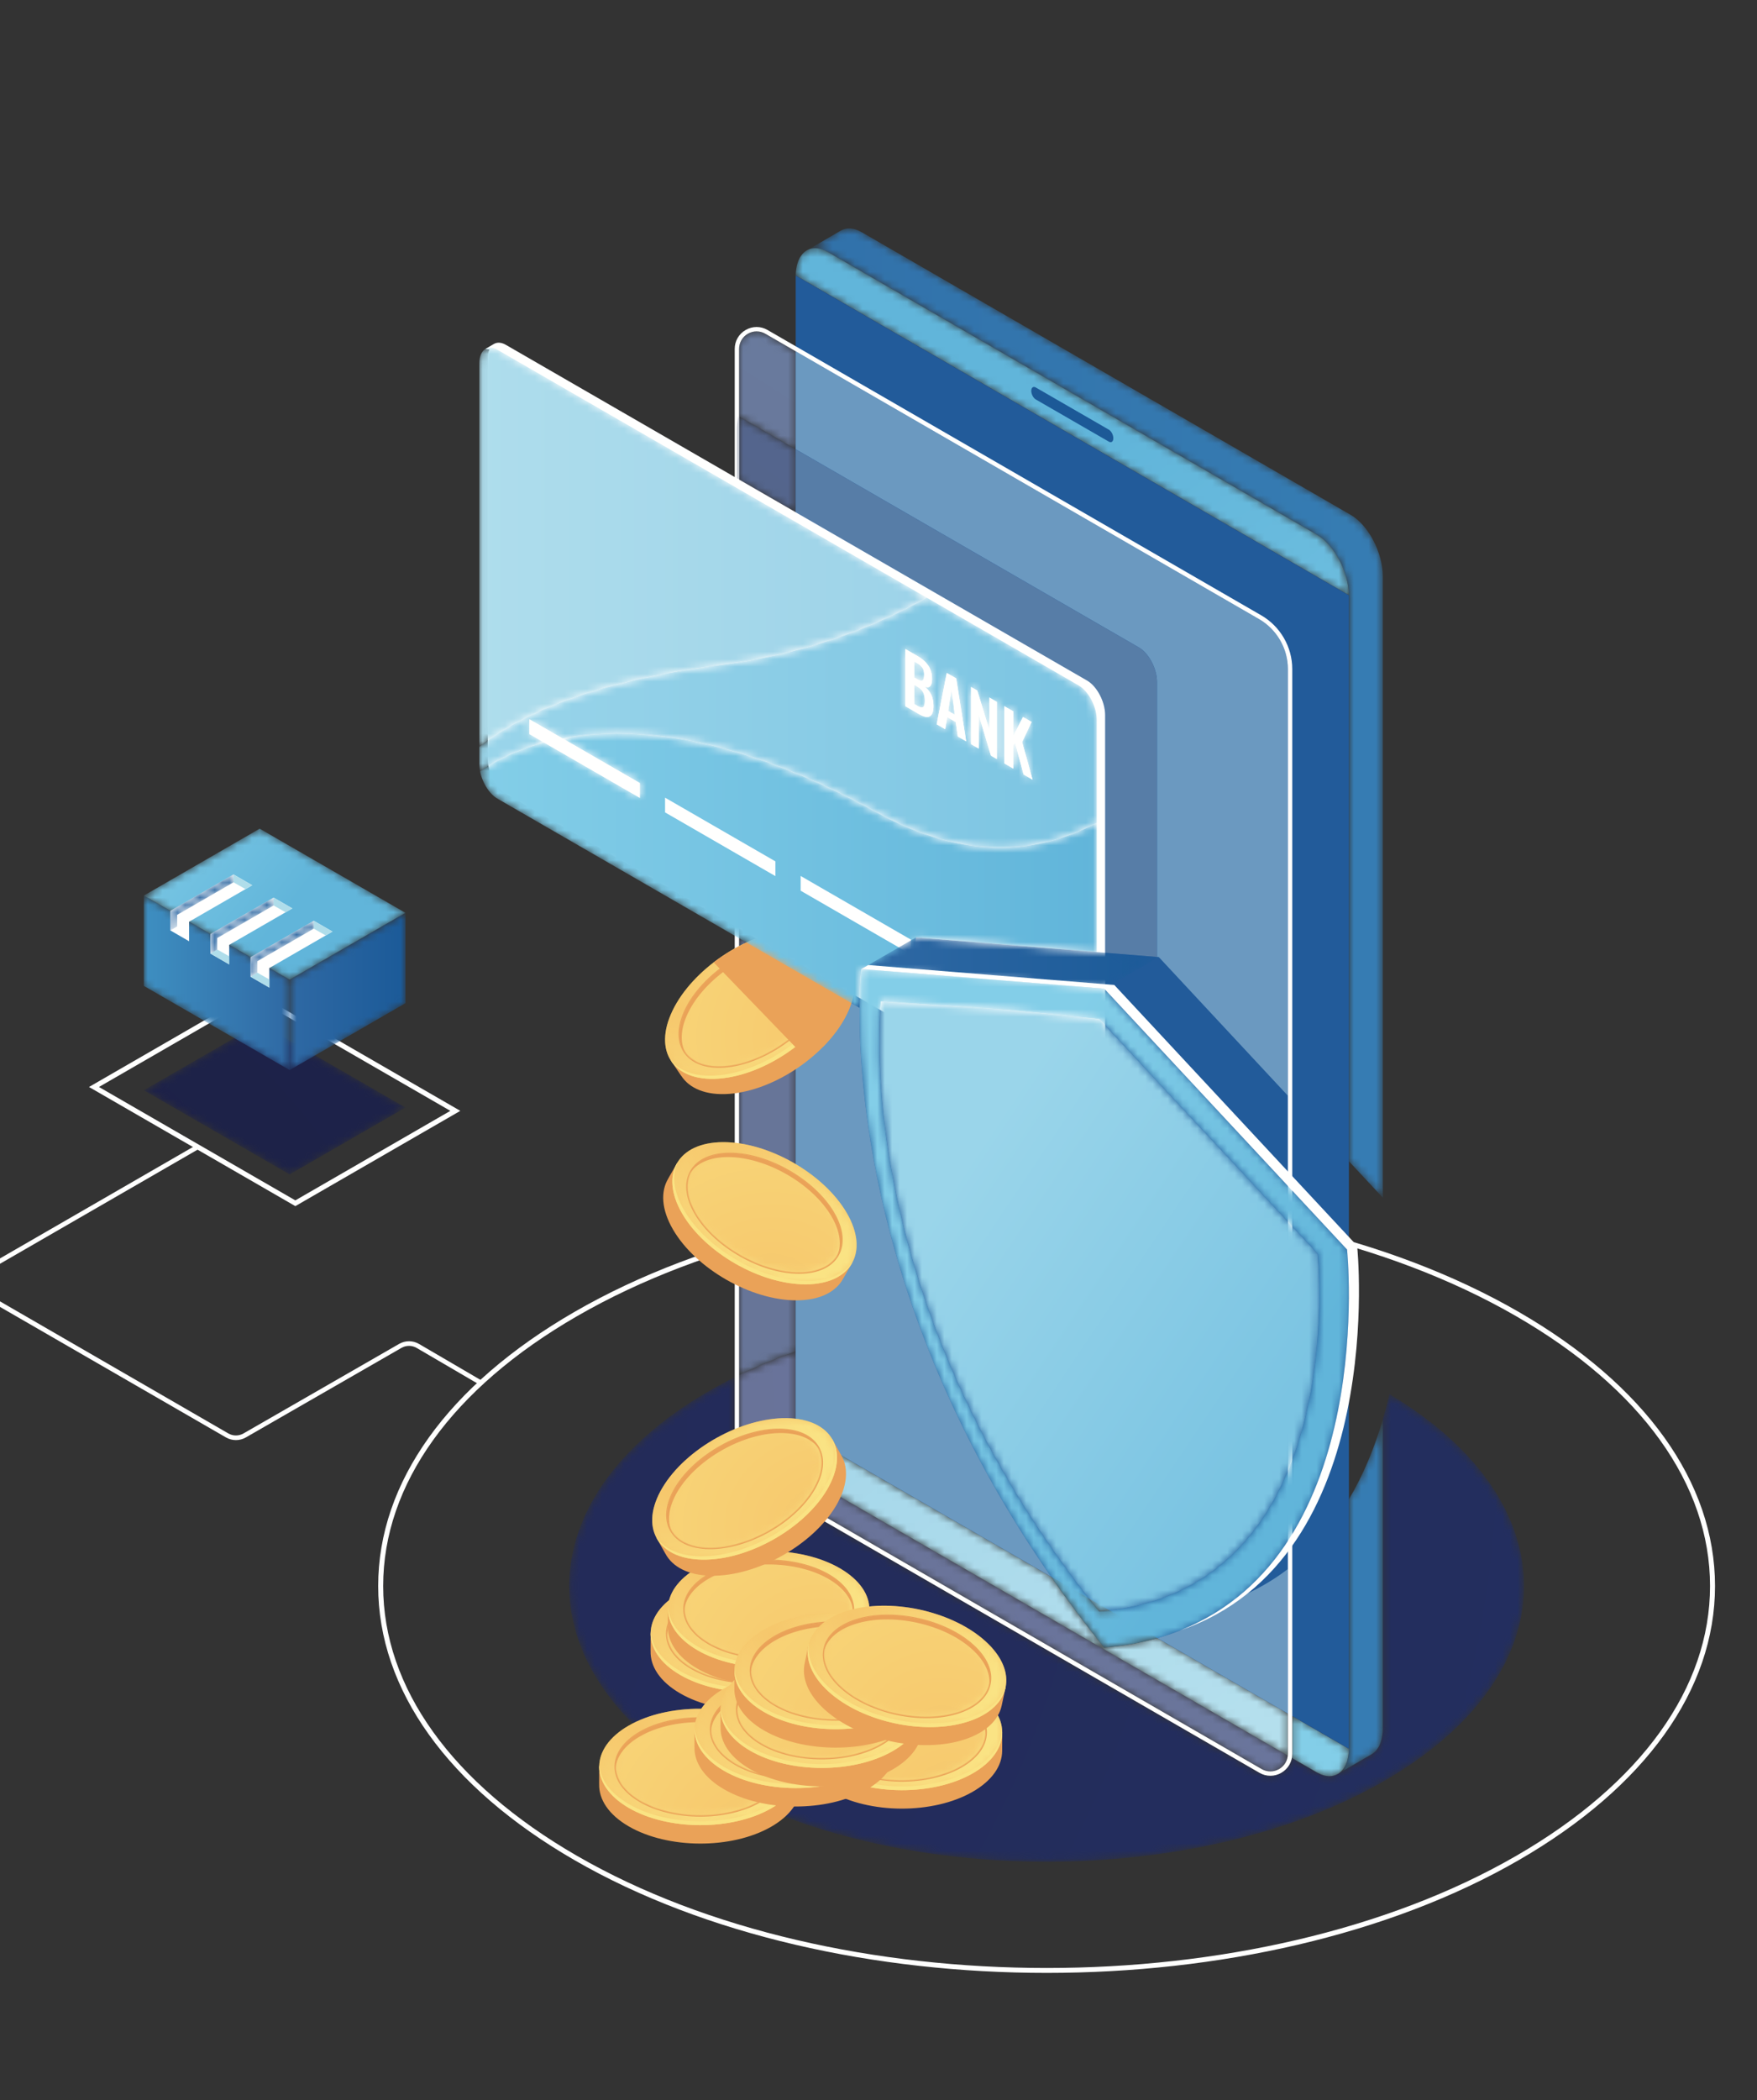 <?xml version="1.0" encoding="UTF-8"?>
<svg width="236px" height="282px" viewBox="0 0 236 282" version="1.1" xmlns="http://www.w3.org/2000/svg" xmlns:xlink="http://www.w3.org/1999/xlink">
    <rect x="0" y="0" width="236" height="282" fill="#333333" stroke="none"/>
    <title>Untitled 2</title>
    <defs>
        <polyline id="path-1" points="20.573 20.699 0.99 9.394 16.551 0.41 36.134 11.715 20.573 20.699"></polyline>
        <radialGradient cx="-205.059%" cy="273.986%" fx="-205.059%" fy="273.986%" r="4808.79%" gradientTransform="translate(-2.051,2.74),scale(0.577,1),rotate(0.277),scale(1,0.759),translate(2.051,-2.74)" id="radialGradient-3">
            <stop stop-color="#1C1F44" offset="0%"></stop>
            <stop stop-color="#26386C" offset="100%"></stop>
        </radialGradient>
        <polyline id="path-4" points="20.573 20.556 0.99 9.251 16.551 0.267 36.134 11.572 20.573 20.556"></polyline>
        <linearGradient x1="55.403%" y1="52.411%" x2="-23.732%" y2="17.115%" id="linearGradient-6">
            <stop stop-color="#61B5DA" offset="0%"></stop>
            <stop stop-color="#83CEE8" offset="100%"></stop>
        </linearGradient>
        <polyline id="path-7" points="16.134 12.699 16.134 0.572 0.573 9.556 0.573 21.684 16.134 12.699"></polyline>
        <linearGradient x1="0%" y1="49.995%" x2="100.002%" y2="49.995%" id="linearGradient-9">
            <stop stop-color="#2F69A4" offset="0%"></stop>
            <stop stop-color="#1B5A98" offset="100%"></stop>
        </linearGradient>
        <polyline id="path-10" points="0.99 0.251 0.99 12.379 20.573 23.684 20.573 11.556 0.99 0.251"></polyline>
        <linearGradient x1="0%" y1="49.998%" x2="100%" y2="49.998%" id="linearGradient-12">
            <stop stop-color="#3E8FC1" offset="0%"></stop>
            <stop stop-color="#2F69A4" offset="100%"></stop>
        </linearGradient>
        <polyline id="path-13" points="9.031 0.415 0.554 5.309 0.554 7.933 1.465 7.39 1.465 5.842 9.036 1.471 9.031 0.415"></polyline>
        <linearGradient x1="0%" y1="50%" x2="99.999%" y2="50%" id="linearGradient-15">
            <stop stop-color="#2F69A4" offset="0%"></stop>
            <stop stop-color="#1B5A98" offset="100%"></stop>
        </linearGradient>
        <polyline id="path-16" points="9.417 0.522 0.939 5.417 0.939 8.041 1.851 7.498 1.851 5.949 9.421 1.579 9.417 0.522"></polyline>
        <linearGradient x1="0%" y1="49.993%" x2="99.999%" y2="49.993%" id="linearGradient-18">
            <stop stop-color="#2F69A4" offset="0%"></stop>
            <stop stop-color="#1B5A98" offset="100%"></stop>
        </linearGradient>
        <polyline id="path-19" points="8.808 0.634 0.33 5.529 0.33 8.153 1.242 7.61 1.242 6.062 8.812 1.691 8.808 0.634"></polyline>
        <path d="M64.251,65.983 C47.837,65.983 31.428,62.369 18.905,55.139 C-6.139,40.68 -6.139,17.238 18.904,2.779 C20.024,2.132 21.178,1.513 22.358,0.924 L22.358,8.508 C22.358,11.474 23.954,14.239 26.523,15.724 L92.837,54.039 C93.297,54.306 93.802,54.439 94.306,54.439 C94.811,54.439 95.315,54.306 95.775,54.04 C96.533,53.603 97.039,52.88 97.194,52.046 L100.529,53.972 C101.138,54.324 101.719,54.491 102.245,54.491 C102.674,54.491 103.066,54.38 103.409,54.169 L107.891,51.561 L107.886,51.56 C108.816,51.04 109.408,49.81 109.408,48.053 L109.408,6.601 C109.742,5.463 110.037,4.324 110.298,3.193 C134.636,17.682 134.401,40.818 109.595,55.14 C97.075,62.368 80.66,65.983 64.251,65.983" id="path-21"></path>
        <radialGradient cx="-100.735%" cy="12.412%" fx="-100.735%" fy="12.412%" r="1499.647%" gradientTransform="translate(-1.007,0.124),scale(0.507,1),rotate(0.277),scale(1,0.759),translate(1.007,-0.124)" id="radialGradient-23">
            <stop stop-color="#232752" offset="0%"></stop>
            <stop stop-color="#234283" offset="100%"></stop>
        </radialGradient>
        <path d="M71.409,208.169 C72.276,207.636 72.828,206.463 72.851,204.811 L72.852,204.812 L72.852,171.32 C74.86,167.936 76.333,164.273 77.408,160.601 L77.408,202.053 C77.408,203.81 76.816,205.04 75.886,205.56 L75.891,205.561 L71.409,208.169 M77.408,130.817 L72.852,125.924 L72.852,49.931 C72.808,46.772 70.89,43.142 68.529,41.779 L2.875,3.841 C2.265,3.489 1.684,3.322 1.158,3.322 C0.817,3.322 0.499,3.392 0.21,3.527 L4.652,0.936 C4.972,0.763 5.33,0.672 5.719,0.672 C6.244,0.672 6.823,0.838 7.431,1.189 L73.085,39.127 C75.473,40.505 77.408,44.204 77.408,47.387 L77.408,130.817" id="path-24"></path>
        <linearGradient x1="-0.019%" y1="50.001%" x2="259.684%" y2="50.001%" id="linearGradient-26">
            <stop stop-color="#3171AA" offset="0%"></stop>
            <stop stop-color="#3E8FC1" offset="100%"></stop>
        </linearGradient>
        <path d="M72.245,205.491 C71.719,205.491 71.138,205.324 70.529,204.972 L67.194,203.046 C67.227,202.867 67.245,202.683 67.245,202.496 L67.245,197.416 L74.852,201.812 C74.828,203.463 74.276,204.636 73.409,205.169 C73.066,205.38 72.674,205.491 72.245,205.491 M74.852,46.931 L0.551,4.002 C0.577,2.217 1.22,0.991 2.21,0.527 C2.499,0.392 2.817,0.322 3.158,0.322 C3.684,0.322 4.265,0.489 4.875,0.841 L70.529,38.779 C72.89,40.142 74.808,43.772 74.851,46.931" id="path-27"></path>
        <linearGradient x1="40.841%" y1="17.629%" x2="59.072%" y2="82.061%" id="linearGradient-29">
            <stop stop-color="#61B5DA" offset="0%"></stop>
            <stop stop-color="#83CEE8" offset="100%"></stop>
        </linearGradient>
        <path d="M0.944,140.635 L0.944,123.494 C3.433,122.745 5.974,122.067 8.551,121.462 L8.551,137.449 C5.916,138.391 3.371,139.453 0.944,140.635 M0.944,122.8 L0.944,81.979 L8.551,86.371 L8.551,120.781 C5.973,121.382 3.435,122.055 0.944,122.8 M8.551,16.323 L0.944,11.931 L0.944,2.851 C0.944,2 1.383,1.239 2.119,0.814 C2.489,0.601 2.892,0.495 3.296,0.495 C3.7,0.495 4.104,0.602 4.472,0.814 L8.551,3.171 L8.551,16.323" id="path-30"></path>
        <radialGradient cx="-1998.423%" cy="105.968%" fx="-1998.423%" fy="105.968%" r="12825.758%" gradientTransform="translate(-19.984,1.06),scale(1,0.054),rotate(0.277),scale(1,0.759),translate(19.984,-1.06)" id="radialGradient-32">
            <stop stop-color="#646C8F" offset="0%"></stop>
            <stop stop-color="#77A2C5" offset="100%"></stop>
        </radialGradient>
        <path d="M72.307,56.853 C71.903,56.853 71.499,56.746 71.13,56.534 L4.816,18.218 C2.427,16.836 0.944,14.266 0.944,11.508 L0.944,3.635 C3.371,2.453 5.916,1.391 8.551,0.449 L8.551,10.882 C8.595,14.041 10.514,17.672 12.875,19.035 L74.647,54.73 C74.575,55.485 74.151,56.148 73.483,56.534 C73.114,56.746 72.71,56.853 72.307,56.853" id="path-33"></path>
        <radialGradient cx="-206.26%" cy="20.477%" fx="-206.26%" fy="20.477%" r="1729.763%" gradientTransform="translate(-2.063,0.205),scale(0.765,1),rotate(0.277),scale(1,0.759),translate(2.063,-0.205)" id="radialGradient-35">
            <stop stop-color="#686F95" offset="0%"></stop>
            <stop stop-color="#718AB1" offset="100%"></stop>
        </radialGradient>
        <path d="M66.647,44.73 L4.875,9.035 C2.514,7.672 0.595,4.041 0.552,0.882 L34.824,20.684 C37.022,23.846 39.403,27.032 41.986,30.232 C44.565,30.015 46.947,29.579 49.141,28.956 L66.659,39.078 L66.659,44.496 C66.659,44.575 66.655,44.653 66.647,44.73" id="path-36"></path>
        <linearGradient x1="-22.3%" y1="-94.798%" x2="133.939%" y2="37.838%" id="linearGradient-38">
            <stop stop-color="#9CD2E8" offset="0%"></stop>
            <stop stop-color="#B4DFED" offset="100%"></stop>
        </linearGradient>
        <polyline id="path-39" points="8.551 13.782 0.944 9.39 0.944 0.931 8.551 5.323 8.551 13.782"></polyline>
        <radialGradient cx="-1998.423%" cy="1066.594%" fx="-1998.423%" fy="1066.594%" r="12825.758%" gradientTransform="translate(-19.984,10.666),scale(1,0.592),rotate(0.277),scale(1,0.759),translate(19.984,-10.666)" id="radialGradient-41">
            <stop stop-color="#505B83" offset="0%"></stop>
            <stop stop-color="#6184AB" offset="100%"></stop>
        </radialGradient>
        <path d="M23.052,10.076 C20.394,15.571 13.305,20.385 7.218,20.831 C1.131,21.276 -1.648,17.183 1.009,11.689 C3.667,6.195 10.756,1.38 16.843,0.935 C22.93,0.49 25.71,4.583 23.052,10.076" id="path-42"></path>
        <radialGradient cx="12.651%" cy="53.732%" fx="12.651%" fy="53.732%" r="96.823%" gradientTransform="translate(0.127,0.537),scale(0.83,1),rotate(-51.515),translate(-0.127,-0.537)" id="radialGradient-44">
            <stop stop-color="#F6C76C" offset="0%"></stop>
            <stop stop-color="#FAE384" offset="100%"></stop>
        </radialGradient>
        <path d="M20.283,8.206 C18.052,12.818 12.101,16.86 6.991,17.234 C1.881,17.608 -0.453,14.172 1.778,9.56 C4.009,4.947 9.961,0.905 15.071,0.531 C20.181,0.158 22.515,3.594 20.283,8.206" id="path-45"></path>
        <radialGradient cx="101.438%" cy="74.915%" fx="101.438%" fy="74.915%" r="274.356%" gradientTransform="translate(1.014,0.749),scale(0.83,1),rotate(-51.515),translate(-1.014,-0.749)" id="radialGradient-47">
            <stop stop-color="#F6C76C" offset="0%"></stop>
            <stop stop-color="#FAE384" offset="100%"></stop>
        </radialGradient>
        <path d="M51.123,89.32 L34.944,79.979 L34.358,79.64 L2.486,61.239 C1.146,60.466 0.059,58.393 0.052,56.605 C0.054,56.927 0.101,57.258 0.167,57.59 C1.561,56.582 4.392,54.866 8.756,53.704 L21.606,61.122 L21.606,59.142 L11.22,53.146 C13.374,52.74 15.829,52.483 18.589,52.483 C27.166,52.483 38.706,54.956 53.467,63.099 C59.483,66.418 64.995,67.812 70.009,67.813 C74.783,67.813 79.105,66.549 82.984,64.48 L82.984,81.84 L58.707,79.875 C58.707,79.875 58.508,81.548 58.467,84.587 L51.367,84.113 C51.367,84.113 51.148,85.968 51.123,89.32 M82.984,50.684 C82.984,48.892 81.894,46.81 80.55,46.033 L2.486,0.963 C2.477,0.958 2.468,0.953 2.459,0.948 C2.468,0.953 2.477,0.958 2.486,0.963 L80.55,46.033 C81.894,46.81 82.984,48.892 82.984,50.684 M2.454,0.945 C2.124,0.76 1.81,0.672 1.525,0.671 C1.81,0.672 2.124,0.76 2.454,0.945" id="path-48"></path>
        <linearGradient x1="0%" y1="59.747%" x2="99.999%" y2="59.747%" id="linearGradient-50">
            <stop stop-color="#83CEE8" offset="0%"></stop>
            <stop stop-color="#61B5DA" offset="100%"></stop>
        </linearGradient>
        <path d="M70.009,67.813 C64.995,67.812 59.483,66.418 53.467,63.099 C38.706,54.956 27.166,52.483 18.589,52.483 C15.829,52.483 13.374,52.74 11.22,53.146 L6.787,50.587 L6.787,52.567 L8.756,53.704 C4.392,54.866 1.561,56.582 0.167,57.59 C0.101,57.258 0.054,56.927 0.052,56.605 C0.052,56.599 0.052,56.594 0.052,56.589 L0.052,2.803 L0.052,54.277 C5.808,49.737 15.651,45.458 32.411,43.298 C43.368,41.885 52.534,38.528 60.143,34.252 L2.486,0.963 C2.477,0.958 2.468,0.953 2.459,0.948 C2.468,0.953 2.477,0.958 2.486,0.963 L80.55,46.033 C81.894,46.81 82.984,48.892 82.984,50.684 L82.984,64.48 C79.105,66.549 74.783,67.813 70.009,67.813 M72.013,53.721 L73.161,57.994 L74.367,58.692 L72.963,53.639 L74.235,50.938 L73.08,50.271 L71.773,52.85 L71.773,49.516 L70.561,48.817 L70.561,56.494 L71.773,57.194 L71.773,54.081 L72.013,53.721 M67.128,49.942 L68.773,55.461 L69.567,55.92 L69.567,48.242 L68.564,47.663 L68.564,52.012 L66.936,46.723 L66.102,46.242 L66.102,53.919 L67.128,54.512 L67.128,49.942 M62.902,50.289 L64.052,50.953 L64.322,52.891 L65.448,53.541 L64.101,45.086 L62.837,44.358 L61.486,51.254 L62.629,51.914 L62.902,50.289 M57.279,41.149 L57.279,48.825 L59.188,49.928 C59.58,50.154 59.912,50.267 60.184,50.267 C60.334,50.267 60.466,50.233 60.58,50.163 C60.898,49.969 61.055,49.507 61.053,48.778 C61.05,48.213 60.953,47.721 60.757,47.299 C60.564,46.876 60.271,46.508 59.878,46.196 C60.02,46.253 60.146,46.282 60.257,46.282 C60.654,46.282 60.854,45.911 60.857,45.172 C60.859,44.807 60.815,44.467 60.724,44.156 C60.633,43.844 60.498,43.563 60.322,43.315 C60.143,43.065 59.94,42.842 59.711,42.647 C59.483,42.452 59.215,42.266 58.908,42.088 L57.279,41.149 M63.919,49.965 L63.03,49.451 L63.475,46.555 L63.919,49.965 M59.496,48.997 C59.355,48.997 59.168,48.93 58.935,48.795 L58.491,48.538 L58.491,45.963 L58.871,46.184 C59.241,46.397 59.502,46.653 59.659,46.951 C59.816,47.25 59.894,47.631 59.894,48.094 C59.894,48.541 59.824,48.822 59.685,48.937 C59.636,48.977 59.573,48.997 59.496,48.997 M59.435,45.403 C59.296,45.403 59.107,45.334 58.868,45.196 L58.491,44.977 L58.491,42.828 L58.659,42.926 C58.87,43.048 59.039,43.156 59.167,43.252 C59.292,43.346 59.409,43.458 59.513,43.586 C59.617,43.714 59.691,43.858 59.735,44.018 C59.779,44.178 59.802,44.365 59.802,44.582 C59.802,44.998 59.735,45.256 59.601,45.355 C59.557,45.387 59.502,45.403 59.435,45.403" id="path-51"></path>
        <linearGradient x1="0%" y1="78.798%" x2="99.999%" y2="78.798%" id="linearGradient-53">
            <stop stop-color="#9AD5EA" offset="0%"></stop>
            <stop stop-color="#7BC4E2" offset="100%"></stop>
        </linearGradient>
        <path d="M1.052,2.803 C1.052,1.806 1.39,1.108 1.921,0.82 L1.92,0.82 C1.39,1.109 1.052,1.807 1.052,2.803" id="path-54"></path>
        <radialGradient cx="-11706.25%" cy="7371.609%" fx="-11706.25%" fy="7371.609%" r="97565.541%" gradientTransform="translate(-117.062,73.716),scale(1,0.504),rotate(0.277),scale(1,0.759),translate(117.062,-73.716)" id="radialGradient-56">
            <stop stop-color="#5A6388" offset="0%"></stop>
            <stop stop-color="#709BC2" offset="100%"></stop>
        </radialGradient>
        <path d="M0.052,54.277 L0.052,2.803 C0.052,1.807 0.39,1.109 0.92,0.82 C1.098,0.723 1.299,0.672 1.515,0.671 C1.517,0.671 1.518,0.671 1.52,0.671 C1.522,0.671 1.523,0.671 1.525,0.671 C1.81,0.672 2.124,0.76 2.454,0.945 C2.456,0.946 2.457,0.947 2.459,0.948 C2.468,0.953 2.477,0.958 2.486,0.963 L60.143,34.252 C52.534,38.528 43.368,41.885 32.411,43.298 C15.651,45.458 5.808,49.737 0.052,54.277" id="path-57"></path>
        <linearGradient x1="0%" y1="98.804%" x2="138.01%" y2="98.804%" id="linearGradient-59">
            <stop stop-color="#AEDDEC" offset="0%"></stop>
            <stop stop-color="#96CFE7" offset="100%"></stop>
        </linearGradient>
        <path d="M23.144,13.962 C17.845,16.99 9.275,16.952 4.003,13.877 C-1.268,10.802 -1.247,5.854 4.052,2.826 C9.351,-0.202 17.921,-0.164 23.193,2.912 C28.465,5.987 28.443,10.934 23.144,13.962" id="path-60"></path>
        <radialGradient cx="21.066%" cy="21.417%" fx="21.066%" fy="21.417%" r="123.671%" gradientTransform="translate(0.211,0.214),scale(0.577,1),rotate(-17.075),translate(-0.211,-0.214)" id="radialGradient-62">
            <stop stop-color="#F6C76C" offset="0%"></stop>
            <stop stop-color="#FAE384" offset="100%"></stop>
        </radialGradient>
        <path d="M19.612,12.069 C15.163,14.611 7.969,14.579 3.543,11.997 C-0.883,9.415 -0.864,5.262 3.584,2.72 C8.033,0.178 15.227,0.21 19.653,2.792 C24.079,5.373 24.06,9.527 19.612,12.069" id="path-63"></path>
        <radialGradient cx="77.314%" cy="121.023%" fx="77.314%" fy="121.023%" r="350.433%" gradientTransform="translate(0.773,1.21),scale(0.577,1),rotate(-17.075),translate(-0.773,-1.21)" id="radialGradient-65">
            <stop stop-color="#F6C76C" offset="0%"></stop>
            <stop stop-color="#FAE384" offset="100%"></stop>
        </radialGradient>
        <path d="M23.467,13.646 C18.168,16.674 9.599,16.636 4.327,13.561 C-0.945,10.485 -0.923,5.538 4.376,2.51 C9.675,-0.518 18.244,-0.48 23.516,2.595 C28.788,5.671 28.766,10.618 23.467,13.646" id="path-66"></path>
        <radialGradient cx="21.064%" cy="21.418%" fx="21.064%" fy="21.418%" r="123.67%" gradientTransform="translate(0.211,0.214),scale(0.577,1),rotate(-17.075),translate(-0.211,-0.214)" id="radialGradient-68">
            <stop stop-color="#F6C76C" offset="0%"></stop>
            <stop stop-color="#FAE384" offset="100%"></stop>
        </radialGradient>
        <path d="M19.935,11.753 C15.486,14.294 8.292,14.262 3.866,11.681 C-0.559,9.099 -0.541,4.946 3.908,2.404 C8.356,-0.138 15.55,-0.106 19.976,2.475 C24.402,5.057 24.384,9.211 19.935,11.753" id="path-69"></path>
        <radialGradient cx="77.312%" cy="121.03%" fx="77.312%" fy="121.03%" r="350.45%" gradientTransform="translate(0.773,1.21),scale(0.577,1),rotate(-17.075),translate(-0.773,-1.21)" id="radialGradient-71">
            <stop stop-color="#F6C76C" offset="0%"></stop>
            <stop stop-color="#FAE384" offset="100%"></stop>
        </radialGradient>
        <path d="M23.302,14.127 C18.003,17.155 9.434,17.117 4.162,14.042 C-1.11,10.967 -1.088,6.019 4.211,2.991 C9.51,-0.037 18.079,0.002 23.351,3.077 C28.623,6.152 28.601,11.1 23.302,14.127" id="path-72"></path>
        <radialGradient cx="21.064%" cy="21.422%" fx="21.064%" fy="21.422%" r="123.674%" gradientTransform="translate(0.211,0.214),scale(0.577,1),rotate(-17.075),translate(-0.211,-0.214)" id="radialGradient-74">
            <stop stop-color="#F6C76C" offset="0%"></stop>
            <stop stop-color="#FAE384" offset="100%"></stop>
        </radialGradient>
        <path d="M19.77,11.234 C15.322,13.776 8.128,13.744 3.702,11.162 C-0.724,8.58 -0.706,4.427 3.743,1.885 C8.191,-0.657 15.386,-0.625 19.811,1.957 C24.237,4.538 24.219,8.692 19.77,11.234" id="path-75"></path>
        <radialGradient cx="77.317%" cy="121.023%" fx="77.317%" fy="121.023%" r="350.433%" gradientTransform="translate(0.773,1.21),scale(0.577,1),rotate(-17.075),translate(-0.773,-1.21)" id="radialGradient-77">
            <stop stop-color="#F6C76C" offset="0%"></stop>
            <stop stop-color="#FAE384" offset="100%"></stop>
        </radialGradient>
        <path d="M23.237,13.822 C17.938,16.849 9.369,16.811 4.097,13.736 C-1.175,10.661 -1.153,5.713 4.146,2.685 C9.445,-0.343 18.014,-0.304 23.286,2.771 C28.558,5.846 28.536,10.794 23.237,13.822" id="path-78"></path>
        <radialGradient cx="21.064%" cy="21.422%" fx="21.064%" fy="21.422%" r="123.673%" gradientTransform="translate(0.211,0.214),scale(0.577,1),rotate(-17.075),translate(-0.211,-0.214)" id="radialGradient-80">
            <stop stop-color="#F6C76C" offset="0%"></stop>
            <stop stop-color="#FAE384" offset="100%"></stop>
        </radialGradient>
        <path d="M19.705,11.928 C15.256,14.47 8.062,14.438 3.636,11.856 C-0.789,9.274 -0.771,5.121 3.678,2.579 C8.126,0.037 15.32,0.069 19.746,2.651 C24.172,5.232 24.154,9.386 19.705,11.928" id="path-81"></path>
        <radialGradient cx="77.312%" cy="121.023%" fx="77.312%" fy="121.023%" r="350.433%" gradientTransform="translate(0.773,1.21),scale(0.577,1),rotate(-17.075),translate(-0.773,-1.21)" id="radialGradient-83">
            <stop stop-color="#F6C76C" offset="0%"></stop>
            <stop stop-color="#FAE384" offset="100%"></stop>
        </radialGradient>
        <path d="M24.042,13.845 C18.743,16.873 10.174,16.834 4.902,13.759 C-0.37,10.684 -0.348,5.737 4.951,2.709 C10.25,-0.319 18.819,-0.281 24.091,2.794 C29.363,5.869 29.341,10.817 24.042,13.845" id="path-84"></path>
        <radialGradient cx="21.064%" cy="21.419%" fx="21.064%" fy="21.419%" r="123.674%" gradientTransform="translate(0.211,0.214),scale(0.577,1),rotate(-17.075),translate(-0.211,-0.214)" id="radialGradient-86">
            <stop stop-color="#F6C76C" offset="0%"></stop>
            <stop stop-color="#FAE384" offset="100%"></stop>
        </radialGradient>
        <path d="M19.51,11.951 C15.061,14.493 7.867,14.461 3.441,11.879 C-0.984,9.298 -0.966,5.144 3.483,2.602 C7.931,0.06 15.125,0.093 19.551,2.674 C23.977,5.256 23.959,9.409 19.51,11.951" id="path-87"></path>
        <radialGradient cx="77.312%" cy="121.024%" fx="77.312%" fy="121.024%" r="350.443%" gradientTransform="translate(0.773,1.21),scale(0.577,1),rotate(-17.075),translate(-0.773,-1.21)" id="radialGradient-89">
            <stop stop-color="#F6C76C" offset="0%"></stop>
            <stop stop-color="#FAE384" offset="100%"></stop>
        </radialGradient>
        <path d="M23.542,14.14 C18.243,17.168 9.674,17.129 4.402,14.054 C-0.87,10.979 -0.848,6.031 4.451,3.004 C9.75,-0.024 18.319,0.014 23.591,3.089 C28.863,6.165 28.841,11.112 23.542,14.14" id="path-90"></path>
        <path d="M20.01,11.246 C15.562,13.788 8.368,13.756 3.942,11.174 C-0.484,8.593 -0.466,4.439 3.983,1.897 C8.431,-0.645 15.626,-0.613 20.051,1.969 C24.477,4.551 24.459,8.704 20.01,11.246" id="path-92"></path>
        <path d="M23.396,13.937 C18.097,16.965 9.528,16.927 4.256,13.852 C-1.016,10.776 -0.994,5.829 4.305,2.801 C9.604,-0.227 18.174,-0.188 23.445,2.887 C28.717,5.962 28.695,10.909 23.396,13.937" id="path-94"></path>
        <radialGradient cx="21.068%" cy="21.416%" fx="21.068%" fy="21.416%" r="123.674%" gradientTransform="translate(0.211,0.214),scale(0.577,1),rotate(-17.075),translate(-0.211,-0.214)" id="radialGradient-96">
            <stop stop-color="#F6C76C" offset="0%"></stop>
            <stop stop-color="#FAE384" offset="100%"></stop>
        </radialGradient>
        <path d="M19.865,12.044 C15.416,14.586 8.222,14.553 3.796,11.972 C-0.63,9.39 -0.611,5.237 3.837,2.695 C8.286,0.153 15.48,0.185 19.906,2.766 C24.332,5.348 24.313,9.502 19.865,12.044" id="path-97"></path>
        <radialGradient cx="77.314%" cy="121.026%" fx="77.314%" fy="121.026%" r="350.44%" gradientTransform="translate(0.773,1.21),scale(0.577,1),rotate(-17.075),translate(-0.773,-1.21)" id="radialGradient-99">
            <stop stop-color="#F6C76C" offset="0%"></stop>
            <stop stop-color="#FAE384" offset="100%"></stop>
        </radialGradient>
        <path d="M21.705,16.157 C15.899,18.036 7.519,16.245 2.988,12.156 C-1.543,8.066 -0.509,3.228 5.298,1.349 C11.104,-0.53 19.484,1.261 24.015,5.351 C28.546,9.44 27.512,14.278 21.705,16.157" id="path-100"></path>
        <radialGradient cx="24.684%" cy="13.345%" fx="24.684%" fy="13.345%" r="118.572%" gradientTransform="translate(0.247,0.133),scale(0.611,1),rotate(-5.264),translate(-0.247,-0.133)" id="radialGradient-102">
            <stop stop-color="#F6C76C" offset="0%"></stop>
            <stop stop-color="#FAE384" offset="100%"></stop>
        </radialGradient>
        <path d="M18.389,13.969 C13.514,15.547 6.479,14.042 2.675,10.61 C-1.129,7.177 -0.26,3.115 4.614,1.537 C9.489,-0.04 16.524,1.464 20.328,4.897 C24.132,8.33 23.263,12.391 18.389,13.969" id="path-103"></path>
        <radialGradient cx="68.616%" cy="125.936%" fx="68.616%" fy="125.936%" r="335.977%" gradientTransform="translate(0.686,1.259),scale(0.611,1),rotate(-5.264),translate(-0.686,-1.259)" id="radialGradient-105">
            <stop stop-color="#F6C76C" offset="0%"></stop>
            <stop stop-color="#FAE384" offset="100%"></stop>
        </radialGradient>
        <path d="M18.919,19.452 C12.816,19.478 5.376,15.225 2.302,9.953 C-0.772,4.68 1.683,0.385 7.786,0.359 C13.889,0.333 21.328,4.585 24.403,9.858 C27.477,15.13 25.022,19.425 18.919,19.452" id="path-106"></path>
        <radialGradient cx="31.345%" cy="9.439%" fx="31.345%" fy="9.439%" r="101.23%" gradientTransform="translate(0.313,0.094),scale(0.771,1),rotate(12.422),translate(-0.313,-0.094)" id="radialGradient-108">
            <stop stop-color="#F6C76C" offset="0%"></stop>
            <stop stop-color="#FAE384" offset="100%"></stop>
        </radialGradient>
        <path d="M16.026,16.92 C10.902,16.942 4.656,13.371 2.075,8.945 C-0.506,4.519 1.556,0.913 6.679,0.891 C11.803,0.869 18.048,4.439 20.629,8.865 C23.21,13.292 21.149,16.897 16.026,16.92" id="path-109"></path>
        <radialGradient cx="53.922%" cy="119.663%" fx="53.922%" fy="119.663%" r="286.84%" gradientTransform="translate(0.539,1.197),scale(0.771,1),rotate(12.422),translate(-0.539,-1.197)" id="radialGradient-111">
            <stop stop-color="#F6C76C" offset="0%"></stop>
            <stop stop-color="#FAE384" offset="100%"></stop>
        </radialGradient>
        <path d="M23.734,10.057 C20.617,15.304 13.142,19.496 7.04,19.42 C0.937,19.344 -1.483,15.029 1.634,9.782 C4.751,4.535 12.226,0.343 18.328,0.419 C24.431,0.495 26.851,4.811 23.734,10.057" id="path-112"></path>
        <radialGradient cx="13.676%" cy="49.871%" fx="13.676%" fy="49.871%" r="101.711%" gradientTransform="translate(0.137,0.499),scale(0.766,1),rotate(-46.616),translate(-0.137,-0.499)" id="radialGradient-114">
            <stop stop-color="#F6C76C" offset="0%"></stop>
            <stop stop-color="#FAE384" offset="100%"></stop>
        </radialGradient>
        <path d="M19.961,9.035 C17.344,13.44 11.069,16.959 5.945,16.895 C0.822,16.831 -1.21,13.209 1.407,8.804 C4.024,4.399 10.299,0.88 15.422,0.944 C20.546,1.008 22.578,4.63 19.961,9.035" id="path-115"></path>
        <radialGradient cx="97.964%" cy="81.64%" fx="97.964%" fy="81.64%" r="288.215%" gradientTransform="translate(0.98,0.816),scale(0.766,1),rotate(-46.616),translate(-0.98,-0.816)" id="radialGradient-117">
            <stop stop-color="#F6C76C" offset="0%"></stop>
            <stop stop-color="#FAE384" offset="100%"></stop>
        </radialGradient>
        <path d="M43.706,89.619 C61.986,75.202 58.606,42.778 58.606,42.778 L25.986,7.751 L12.574,6.396 L0.467,5.587 C0.508,2.548 0.707,0.875 0.707,0.875 L24.984,2.84 L26.115,2.931 L33.079,3.495 L33.326,3.514 L50.659,22.126 L51.245,22.756 L65.945,38.541 C65.945,38.541 66.163,40.637 66.189,44 C66.191,44.231 66.191,44.468 66.191,44.711 C66.188,49.168 65.832,55.549 64.298,62.193 C64.037,63.324 63.742,64.463 63.408,65.601 C62.333,69.273 60.86,72.936 58.852,76.32 C56.877,79.647 54.383,82.704 51.245,85.224 C51.052,85.378 50.856,85.531 50.659,85.682 C48.616,87.238 46.309,88.573 43.706,89.619" id="path-118"></path>
        <polyline id="path-120" points="7.707 0.875 0.367 5.113 32.986 7.751 40.326 3.514 7.707 0.875"></polyline>
        <linearGradient x1="100%" y1="50%" x2="0.002%" y2="50%" id="linearGradient-122">
            <stop stop-color="#1B5A98" offset="0%"></stop>
            <stop stop-color="#2F69A4" offset="100%"></stop>
        </linearGradient>
        <path d="M32.986,91.232 C30.403,88.032 28.022,84.846 25.824,81.684 C2.412,47.994 0.036,17.219 0.123,5.32 C0.148,1.968 0.367,0.113 0.367,0.113 L7.467,0.587 L19.574,1.396 L32.986,2.751 L65.606,37.778 C65.606,37.778 68.986,70.202 50.706,84.619 C47.774,86.931 44.29,88.779 40.141,89.956 C37.947,90.579 35.565,91.015 32.986,91.232 M2.99,4.457 C2.99,4.457 -1.723,44.214 32.318,86.382 C66.359,83.521 61.646,38.322 61.646,38.322 L32.318,6.83 L20.259,5.611 L2.99,4.457" id="path-123"></path>
        <linearGradient x1="23.981%" y1="30.624%" x2="76.019%" y2="72.272%" id="linearGradient-125">
            <stop stop-color="#83CEE8" offset="0%"></stop>
            <stop stop-color="#61B5DA" offset="100%"></stop>
        </linearGradient>
        <path d="M30.318,82.382 C-3.723,40.214 0.99,0.457 0.99,0.457 L18.259,1.611 L30.318,2.83 L59.646,34.322 C59.646,34.322 64.359,79.521 30.318,82.382" id="path-126"></path>
        <linearGradient x1="21.649%" y1="28.758%" x2="79.528%" y2="75.081%" id="linearGradient-128">
            <stop stop-color="#9AD5EA" offset="0%"></stop>
            <stop stop-color="#7BC4E2" offset="100%"></stop>
        </linearGradient>
    </defs>
    <g id="Page-1" stroke="none" stroke-width="1" fill="none" fill-rule="evenodd">
        <g id="Group-44" transform="translate(18.33, 137)">
            <mask id="mask-2" fill="white">
                <use xlink:href="#path-1"></use>
            </mask>
            <g id="Clip-43"></g>
            <polyline id="Fill-42" fill="url(#radialGradient-3)" mask="url(#mask-2)" points="20.573 20.699 0.99 9.394 16.551 0.41 36.134 11.715 20.573 20.699"></polyline>
        </g>
        <path d="M13.292,145.952 L39.669,161.178 L60.492,149.157 L34.115,133.931 L13.292,145.952 Z M39.669,161.951 L11.954,145.952 L34.115,133.157 L61.829,149.157 L39.669,161.951 L39.669,161.951 Z" id="Fill-45" fill="#FFFFFE"></path>
        <g id="Group-48" transform="translate(18.33, 111)">
            <mask id="mask-5" fill="white">
                <use xlink:href="#path-4"></use>
            </mask>
            <g id="Clip-47"></g>
            <polyline id="Fill-46" fill="url(#linearGradient-6)" mask="url(#mask-5)" points="20.573 20.556 0.99 9.251 16.551 0.267 36.134 11.572 20.573 20.556"></polyline>
        </g>
        <g id="Group-51" transform="translate(38.33, 122)">
            <mask id="mask-8" fill="white">
                <use xlink:href="#path-7"></use>
            </mask>
            <g id="Clip-50"></g>
            <polyline id="Fill-49" fill="url(#linearGradient-9)" mask="url(#mask-8)" points="16.134 12.699 16.134 0.572 0.573 9.556 0.573 21.684 16.134 12.699"></polyline>
        </g>
        <g id="Group-54" transform="translate(18.33, 120)">
            <mask id="mask-11" fill="white">
                <use xlink:href="#path-10"></use>
            </mask>
            <g id="Clip-53"></g>
            <polyline id="Fill-52" fill="url(#linearGradient-12)" mask="url(#mask-11)" points="0.99 0.251 0.99 12.379 20.573 23.684 20.573 11.556 0.99 0.251"></polyline>
        </g>
        <polyline id="Fill-55" fill="#FFFFFE" points="31.361 117.415 22.884 122.309 22.884 124.933 25.4 126.385 25.4 123.762 33.877 118.867 31.361 117.415"></polyline>
        <polyline id="Fill-56" fill="#FFFFFE" points="36.747 120.522 28.269 125.417 28.269 128.041 30.785 129.493 30.785 126.869 39.263 121.975 36.747 120.522"></polyline>
        <polyline id="Fill-57" fill="#FFFFFE" points="42.138 123.634 33.66 128.529 33.66 131.153 36.176 132.605 36.176 129.981 44.654 125.087 42.138 123.634"></polyline>
        <polyline id="Fill-58" fill="#AFDDEA" points="31.361 117.415 31.361 118.471 32.978 119.386 33.877 118.867 31.361 117.415"></polyline>
        <g id="Group-62" transform="translate(22.33, 117)">
            <mask id="mask-14" fill="white">
                <use xlink:href="#path-13"></use>
            </mask>
            <g id="Clip-61"></g>
            <polyline id="Fill-60" fill="url(#linearGradient-15)" mask="url(#mask-14)" points="9.031 0.415 0.554 5.309 0.554 7.933 1.465 7.39 1.465 5.842 9.036 1.471 9.031 0.415"></polyline>
        </g>
        <polyline id="Fill-63" fill="#AFDDEA" points="36.747 120.522 36.747 121.579 38.363 122.494 39.263 121.975 36.747 120.522"></polyline>
        <polyline id="Fill-64" fill="#AFDDEA" points="29.181 127.498 28.269 128.041 30.785 129.493 30.785 128.401 29.181 127.498"></polyline>
        <g id="Group-67" transform="translate(27.33, 120)">
            <mask id="mask-17" fill="white">
                <use xlink:href="#path-16"></use>
            </mask>
            <g id="Clip-66"></g>
            <polyline id="Fill-65" fill="url(#linearGradient-18)" mask="url(#mask-17)" points="9.417 0.522 0.939 5.417 0.939 8.041 1.851 7.498 1.851 5.949 9.421 1.579 9.417 0.522"></polyline>
        </g>
        <polyline id="Fill-68" fill="#AFDDEA" points="42.138 123.634 42.138 124.691 43.754 125.606 44.654 125.087 42.138 123.634"></polyline>
        <polyline id="Fill-69" fill="#AFDDEA" points="34.572 130.61 33.66 131.153 36.176 132.605 36.176 131.513 34.572 130.61"></polyline>
        <g id="Group-72" transform="translate(33.33, 123)">
            <mask id="mask-20" fill="white">
                <use xlink:href="#path-19"></use>
            </mask>
            <g id="Clip-71"></g>
            <polyline id="Fill-70" fill="url(#linearGradient-18)" mask="url(#mask-20)" points="8.808 0.634 0.33 5.529 0.33 8.153 1.242 7.61 1.242 6.062 8.812 1.691 8.808 0.634"></polyline>
        </g>
        <path d="M140.577,161.671 C117.731,161.671 94.888,166.692 77.496,176.733 C60.711,186.423 51.467,199.288 51.467,212.958 C51.467,226.628 60.711,239.494 77.498,249.186 C112.282,269.268 168.878,269.269 203.661,249.187 C220.448,239.495 229.692,226.629 229.692,212.96 C229.692,199.291 220.447,186.425 203.659,176.734 C186.267,166.692 163.421,161.671 140.577,161.671 M140.581,264.907 C117.613,264.907 94.65,259.862 77.164,249.766 C60.161,239.949 50.797,226.877 50.797,212.958 C50.797,199.039 60.161,185.968 77.162,176.153 C112.127,155.965 169.025,155.964 203.993,176.153 C220.996,185.97 230.361,199.041 230.361,212.96 C230.361,226.879 220.997,239.95 203.995,249.767 C186.514,259.86 163.544,264.907 140.581,264.907" id="Fill-73" fill="#FFFFFE"></path>
        <g id="Group-76" transform="translate(76.33, 184)">
            <mask id="mask-22" fill="white">
                <use xlink:href="#path-21"></use>
            </mask>
            <g id="Clip-75"></g>
            <path d="M64.251,65.983 C47.837,65.983 31.428,62.369 18.905,55.139 C-6.139,40.68 -6.139,17.238 18.904,2.779 C20.024,2.132 21.178,1.513 22.358,0.924 L22.358,8.508 C22.358,11.474 23.954,14.239 26.523,15.724 L92.837,54.039 C93.297,54.306 93.802,54.439 94.306,54.439 C94.811,54.439 95.315,54.306 95.775,54.04 C96.533,53.603 97.039,52.88 97.194,52.046 L100.529,53.972 C101.138,54.324 101.719,54.491 102.245,54.491 C102.674,54.491 103.066,54.38 103.409,54.169 L107.891,51.561 L107.886,51.56 C108.816,51.04 109.408,49.81 109.408,48.053 L109.408,6.601 C109.742,5.463 110.037,4.324 110.298,3.193 C134.636,17.682 134.401,40.818 109.595,55.14 C97.075,62.368 80.66,65.983 64.251,65.983" id="Fill-74" fill="url(#radialGradient-23)" mask="url(#mask-22)"></path>
        </g>
        <g id="Group-79" transform="translate(108.33, 30)">
            <mask id="mask-25" fill="white">
                <use xlink:href="#path-24"></use>
            </mask>
            <g id="Clip-78"></g>
            <path d="M71.409,208.169 C72.276,207.636 72.828,206.463 72.851,204.811 L72.852,204.812 L72.852,171.32 C74.86,167.936 76.333,164.273 77.408,160.601 L77.408,202.053 C77.408,203.81 76.816,205.04 75.886,205.56 L75.891,205.561 L71.409,208.169 M77.408,130.817 L72.852,125.924 L72.852,49.931 C72.808,46.772 70.89,43.142 68.529,41.779 L2.875,3.841 C2.265,3.489 1.684,3.322 1.158,3.322 C0.817,3.322 0.499,3.392 0.21,3.527 L4.652,0.936 C4.972,0.763 5.33,0.672 5.719,0.672 C6.244,0.672 6.823,0.838 7.431,1.189 L73.085,39.127 C75.473,40.505 77.408,44.204 77.408,47.387 L77.408,130.817" id="Fill-77" fill="url(#linearGradient-26)" mask="url(#mask-25)"></path>
        </g>
        <g id="Group-82" transform="translate(106.33, 33)">
            <mask id="mask-28" fill="white">
                <use xlink:href="#path-27"></use>
            </mask>
            <g id="Clip-81"></g>
            <path d="M72.245,205.491 C71.719,205.491 71.138,205.324 70.529,204.972 L67.194,203.046 C67.227,202.867 67.245,202.683 67.245,202.496 L67.245,197.416 L74.852,201.812 C74.828,203.463 74.276,204.636 73.409,205.169 C73.066,205.38 72.674,205.491 72.245,205.491 M74.852,46.931 L0.551,4.002 C0.577,2.217 1.22,0.991 2.21,0.527 C2.499,0.392 2.817,0.322 3.158,0.322 C3.684,0.322 4.265,0.489 4.875,0.841 L70.529,38.779 C72.89,40.142 74.808,43.772 74.851,46.931" id="Fill-80" fill="url(#linearGradient-29)" mask="url(#mask-28)"></path>
        </g>
        <polyline id="Fill-83" fill="#225B9A" points="181.182 234.812 106.881 191.882 106.881 37.002 181.182 79.931 181.182 234.812"></polyline>
        <g id="Group-86" transform="translate(98.33, 44)">
            <mask id="mask-31" fill="white">
                <use xlink:href="#path-30"></use>
            </mask>
            <g id="Clip-85"></g>
            <path d="M0.944,140.635 L0.944,123.494 C3.433,122.745 5.974,122.067 8.551,121.462 L8.551,137.449 C5.916,138.391 3.371,139.453 0.944,140.635 M0.944,122.8 L0.944,81.979 L8.551,86.371 L8.551,120.781 C5.973,121.382 3.435,122.055 0.944,122.8 M8.551,16.323 L0.944,11.931 L0.944,2.851 C0.944,2 1.383,1.239 2.119,0.814 C2.489,0.601 2.892,0.495 3.296,0.495 C3.7,0.495 4.104,0.602 4.472,0.814 L8.551,3.171 L8.551,16.323" id="Fill-84" fill="url(#radialGradient-32)" mask="url(#mask-31)"></path>
        </g>
        <path d="M99.274,167.494 L99.274,166.8 C101.765,166.055 104.303,165.382 106.881,164.781 L106.881,165.462 C104.304,166.067 101.763,166.745 99.274,167.494" id="Fill-87" fill="#FFFFFE"></path>
        <g id="Group-90" transform="translate(98.33, 181)">
            <mask id="mask-34" fill="white">
                <use xlink:href="#path-33"></use>
            </mask>
            <g id="Clip-89"></g>
            <path d="M72.307,56.853 C71.903,56.853 71.499,56.746 71.13,56.534 L4.816,18.218 C2.427,16.836 0.944,14.266 0.944,11.508 L0.944,3.635 C3.371,2.453 5.916,1.391 8.551,0.449 L8.551,10.882 C8.595,14.041 10.514,17.672 12.875,19.035 L74.647,54.73 C74.575,55.485 74.151,56.148 73.483,56.534 C73.114,56.746 72.71,56.853 72.307,56.853" id="Fill-88" fill="url(#radialGradient-35)" mask="url(#mask-34)"></path>
        </g>
        <g id="Group-93" transform="translate(106.33, 191)">
            <mask id="mask-37" fill="white">
                <use xlink:href="#path-36"></use>
            </mask>
            <g id="Clip-92"></g>
            <path d="M66.647,44.73 L4.875,9.035 C2.514,7.672 0.595,4.041 0.552,0.882 L34.824,20.684 C37.022,23.846 39.403,27.032 41.986,30.232 C44.565,30.015 46.947,29.579 49.141,28.956 L66.659,39.078 L66.659,44.496 C66.659,44.575 66.655,44.653 66.647,44.73" id="Fill-91" fill="url(#linearGradient-38)" mask="url(#mask-37)"></path>
        </g>
        <path d="M172.989,230.078 L155.471,219.956 C159.62,218.779 163.104,216.931 166.036,214.619 C168.639,213.573 170.946,212.238 172.989,210.682 L172.989,230.078 M141.154,211.684 L106.881,191.882 L106.881,130.371 L115.453,135.32 C115.366,147.219 117.742,177.994 141.154,211.684 M172.989,147.126 L155.656,128.514 L155.409,128.495 L155.409,91.586 C155.409,89.793 154.319,87.711 152.975,86.935 L106.881,60.323 L106.881,47.171 L169.116,83.129 C171.505,84.511 172.989,87.081 172.989,89.839 L172.989,147.126" id="Fill-94" fill="#6B99C0"></path>
        <path d="M101.626,44.495 C101.222,44.495 100.819,44.601 100.449,44.814 C99.713,45.239 99.274,46 99.274,46.851 L99.274,192.508 C99.274,195.266 100.757,197.836 103.146,199.218 L169.46,237.534 C170.198,237.959 171.075,237.959 171.813,237.534 C172.549,237.109 172.989,236.347 172.989,235.496 L172.989,89.839 C172.989,87.081 171.505,84.511 169.116,83.129 L102.802,44.814 C102.434,44.602 102.03,44.495 101.626,44.495 M170.636,238.439 C170.132,238.439 169.627,238.306 169.167,238.039 L102.853,199.724 C100.284,198.239 98.688,195.474 98.688,192.508 L98.688,46.851 C98.688,45.789 99.238,44.838 100.157,44.307 C101.077,43.776 102.174,43.774 103.095,44.308 L169.409,82.623 C171.979,84.108 173.575,86.873 173.575,89.839 L173.575,235.496 C173.575,236.558 173.025,237.509 172.105,238.04 C171.645,238.306 171.141,238.439 170.636,238.439" id="Fill-95" fill="#FFFFFE"></path>
        <path d="M148.94,59.302 L139.124,53.635 C138.79,53.443 138.52,52.927 138.52,52.482 C138.52,52.038 138.79,51.833 139.124,52.026 L148.94,57.693 C149.273,57.885 149.543,58.402 149.543,58.846 C149.543,59.291 149.273,59.495 148.94,59.302" id="Fill-96" fill="#1C5997"></path>
        <g id="Group-99" transform="translate(98.33, 55)">
            <mask id="mask-40" fill="white">
                <use xlink:href="#path-39"></use>
            </mask>
            <g id="Clip-98"></g>
            <polyline id="Fill-97" fill="url(#radialGradient-41)" mask="url(#mask-40)" points="8.551 13.782 0.944 9.39 0.944 0.931 8.551 5.323 8.551 13.782"></polyline>
        </g>
        <path d="M155.409,128.495 L148.445,127.931 L148.445,96.024 C148.445,94.232 147.355,92.15 146.011,91.374 L106.881,68.782 L106.881,60.323 L152.975,86.935 C154.319,87.711 155.409,89.793 155.409,91.586 L155.409,128.495" id="Fill-100" fill="#577DA7"></path>
        <path d="M99.274,64.39 L98.981,64.221 L98.981,57.823 C98.981,57.149 99.054,56.501 99.188,55.881 L99.274,55.931 L99.274,64.39" id="Fill-101" fill="#C9CCD5"></path>
        <path d="M112.557,127.279 L112.568,128.614 C111.422,128.081 109.961,127.84 108.232,127.967 C102.145,128.412 95.056,133.227 92.398,138.72 C91.662,140.242 91.345,141.655 91.398,142.895 L90.165,142.487 L91.493,144.443 L91.495,144.437 C92.597,146.152 94.837,147.105 97.939,146.878 C104.026,146.433 111.115,141.618 113.773,136.124 C115.102,133.377 115.071,130.98 113.948,129.326 L112.557,127.279" id="Fill-102" fill="#EAA258"></path>
        <path d="M112.382,134.076 C109.724,139.571 102.635,144.385 96.548,144.831 C90.461,145.276 87.682,141.183 90.339,135.689 C92.997,130.195 100.086,125.38 106.173,124.935 C112.26,124.49 115.04,128.583 112.382,134.076" id="Fill-103" fill="#F6C86C"></path>
        <g id="Group-106" transform="translate(89.33, 124)">
            <mask id="mask-43" fill="white">
                <use xlink:href="#path-42"></use>
            </mask>
            <g id="Clip-105"></g>
            <path d="M23.052,10.076 C20.394,15.571 13.305,20.385 7.218,20.831 C1.131,21.276 -1.648,17.183 1.009,11.689 C3.667,6.195 10.756,1.38 16.843,0.935 C22.93,0.49 25.71,4.583 23.052,10.076" id="Fill-104" fill="url(#radialGradient-44)" mask="url(#mask-43)"></path>
        </g>
        <path d="M97.667,129.602 C95.309,131.219 93.306,133.346 92.211,135.61 C91.15,137.801 91.095,139.788 92.056,141.202 C93.017,142.616 94.883,143.297 97.312,143.12 C102.378,142.749 108.297,138.729 110.51,134.156 C111.571,131.964 111.626,129.978 110.665,128.563 C109.705,127.149 107.838,126.468 105.41,126.646 C102.851,126.833 100.074,127.952 97.667,129.602 Z M105.182,140.35 C102.74,142.024 99.925,143.159 97.329,143.349 C94.815,143.532 92.875,142.816 91.866,141.331 C90.858,139.846 90.907,137.779 92.005,135.51 C94.248,130.873 100.254,126.793 105.393,126.417 C107.907,126.233 109.846,126.95 110.855,128.435 C111.863,129.919 111.814,131.987 110.717,134.256 C109.606,136.551 107.574,138.71 105.182,140.35 L105.182,140.35 Z" id="Fill-107" fill="#EAA258"></path>
        <g id="Group-110" transform="translate(90.33, 126)">
            <mask id="mask-46" fill="white">
                <use xlink:href="#path-45"></use>
            </mask>
            <g id="Clip-109"></g>
            <path d="M20.283,8.206 C18.052,12.818 12.101,16.86 6.991,17.234 C1.881,17.608 -0.453,14.172 1.778,9.56 C4.009,4.947 9.961,0.905 15.071,0.531 C20.181,0.158 22.515,3.594 20.283,8.206" id="Fill-108" fill="url(#radialGradient-47)" mask="url(#mask-46)"></path>
        </g>
        <path d="M92.414,136.01 C94.645,131.397 100.596,127.355 105.706,126.981 C108.124,126.805 109.918,127.481 110.904,128.73 C110.015,127.197 108.094,126.334 105.401,126.531 C100.291,126.905 94.339,130.947 92.108,135.56 C90.932,137.99 91.025,140.093 92.123,141.485 C91.325,140.109 91.358,138.191 92.414,136.01" id="Fill-111" fill="#EAA258"></path>
        <path d="M112.093,133.65 C109.435,139.144 102.346,143.959 96.259,144.404 C93.346,144.617 91.193,143.789 90.028,142.268 C91.102,144.059 93.374,145.063 96.548,144.83 C102.635,144.385 109.724,139.571 112.382,134.077 C113.768,131.212 113.673,128.73 112.403,127.072 C113.388,128.715 113.364,131.021 112.093,133.65" id="Fill-112" fill="#FAE383"></path>
        <path d="M110.529,140.575 C111.885,139.203 113.014,137.694 113.773,136.124 C115.102,133.377 115.071,130.981 113.948,129.326 L112.557,127.279 L112.492,127.198 L112.403,127.072 L112.425,127.116 C111.268,125.569 109.111,124.72 106.173,124.935 C102.728,125.187 98.963,126.84 95.862,129.222 L106.821,140.575 L110.529,140.575" id="Fill-113" fill="#EAA258"></path>
        <path d="M146.011,91.374 L67.948,46.304 C67.339,45.952 66.784,45.932 66.357,46.177 L66.358,46.174 L65.197,46.851 C65.197,46.851 65.465,46.889 65.734,46.927 C65.594,47.255 65.514,47.663 65.514,48.144 L65.514,101.929 C65.514,103.721 66.603,105.803 67.948,106.579 L146.011,151.649 C146.158,151.734 146.302,151.797 146.442,151.844 L146.442,152.454 L147.609,151.775 L147.602,151.775 C148.117,151.478 148.445,150.79 148.445,149.809 L148.445,96.024 C148.445,94.232 147.355,92.15 146.011,91.374" id="Fill-114" fill="#FFFFFE"></path>
        <g id="Group-117" transform="translate(64.33, 46)">
            <mask id="mask-49" fill="white">
                <use xlink:href="#path-48"></use>
            </mask>
            <g id="Clip-116"></g>
            <path d="M51.123,89.32 L34.944,79.979 L34.358,79.64 L2.486,61.239 C1.146,60.466 0.059,58.393 0.052,56.605 C0.054,56.927 0.101,57.258 0.167,57.59 C1.561,56.582 4.392,54.866 8.756,53.704 L21.606,61.122 L21.606,59.142 L11.22,53.146 C13.374,52.74 15.829,52.483 18.589,52.483 C27.166,52.483 38.706,54.956 53.467,63.099 C59.483,66.418 64.995,67.812 70.009,67.813 C74.783,67.813 79.105,66.549 82.984,64.48 L82.984,81.84 L58.707,79.875 C58.707,79.875 58.508,81.548 58.467,84.587 L51.367,84.113 C51.367,84.113 51.148,85.968 51.123,89.32 M82.984,50.684 C82.984,48.892 81.894,46.81 80.55,46.033 L2.486,0.963 C2.477,0.958 2.468,0.953 2.459,0.948 C2.468,0.953 2.477,0.958 2.486,0.963 L80.55,46.033 C81.894,46.81 82.984,48.892 82.984,50.684 M2.454,0.945 C2.124,0.76 1.81,0.672 1.525,0.671 C1.81,0.672 2.124,0.76 2.454,0.945" id="Fill-115" fill="url(#linearGradient-50)" mask="url(#mask-49)"></path>
        </g>
        <path d="M122.821,94.538 L123.265,94.795 C123.626,95.004 123.876,95.051 124.015,94.937 C124.154,94.822 124.224,94.541 124.224,94.094 C124.224,93.631 124.146,93.25 123.989,92.951 C123.832,92.653 123.571,92.397 123.201,92.184 L122.821,91.963 L122.821,94.538 M122.821,90.977 L123.198,91.196 C123.553,91.401 123.797,91.453 123.931,91.355 C124.065,91.256 124.132,90.998 124.132,90.582 C124.132,90.365 124.109,90.178 124.065,90.018 C124.021,89.858 123.947,89.714 123.843,89.586 C123.739,89.458 123.622,89.346 123.497,89.252 C123.369,89.156 123.2,89.048 122.989,88.926 L122.821,88.828 L122.821,90.977 M121.609,94.825 L121.609,87.149 L123.238,88.088 C123.545,88.266 123.813,88.452 124.041,88.647 C124.27,88.842 124.473,89.065 124.652,89.315 C124.828,89.563 124.963,89.844 125.054,90.156 C125.145,90.467 125.189,90.807 125.187,91.172 C125.183,92.117 124.858,92.459 124.208,92.196 C124.601,92.508 124.894,92.876 125.087,93.299 C125.283,93.721 125.38,94.213 125.383,94.778 C125.385,95.507 125.228,95.969 124.91,96.163 C124.591,96.358 124.127,96.279 123.518,95.928 L121.609,94.825" id="Fill-118" fill="#FFFFFE"></path>
        <path d="M127.36,95.451 L128.249,95.965 L127.805,92.555 L127.36,95.451 M125.816,97.254 L127.167,90.358 L128.431,91.086 L129.778,99.541 L128.652,98.891 L128.382,96.953 L127.232,96.289 L126.959,97.914 L125.816,97.254" id="Fill-119" fill="#FFFFFE"></path>
        <polyline id="Fill-120" fill="#FFFFFE" points="130.432 99.919 130.432 92.242 131.266 92.723 132.894 98.012 132.894 93.663 133.897 94.242 133.897 101.92 133.103 101.461 131.458 95.942 131.458 100.512 130.432 99.919"></polyline>
        <polyline id="Fill-121" fill="#FFFFFE" points="134.891 102.494 134.891 94.817 136.103 95.516 136.103 98.85 137.41 96.271 138.565 96.938 137.293 99.639 138.697 104.692 137.491 103.994 136.343 99.721 136.103 100.081 136.103 103.194 134.891 102.494"></polyline>
        <polyline id="Fill-122" fill="#FFFFFE" points="85.936 107.122 71.117 98.567 71.117 96.587 85.936 105.142 85.936 107.122"></polyline>
        <polyline id="Fill-123" fill="#FFFFFE" points="104.15 117.638 89.331 109.083 89.331 107.103 104.15 115.658 104.15 117.638"></polyline>
        <polyline id="Fill-124" fill="#FFFFFE" points="122.365 128.155 107.546 119.599 107.546 117.619 122.365 126.175 122.365 128.155"></polyline>
        <polyline id="Fill-125" fill="#FFFFFE" points="140.579 138.671 125.761 130.115 125.761 128.135 140.579 136.691 140.579 138.671"></polyline>
        <g id="Group-130" transform="translate(64.33, 46)">
            <mask id="mask-52" fill="white">
                <use xlink:href="#path-51"></use>
            </mask>
            <g id="Clip-129"></g>
            <path d="M70.009,67.813 C64.995,67.812 59.483,66.418 53.467,63.099 C38.706,54.956 27.166,52.483 18.589,52.483 C15.829,52.483 13.374,52.74 11.22,53.146 L6.787,50.587 L6.787,52.567 L8.756,53.704 C4.392,54.866 1.561,56.582 0.167,57.59 C0.101,57.258 0.054,56.927 0.052,56.605 C0.052,56.599 0.052,56.594 0.052,56.589 L0.052,2.803 L0.052,54.277 C5.808,49.737 15.651,45.458 32.411,43.298 C43.368,41.885 52.534,38.528 60.143,34.252 L2.486,0.963 C2.477,0.958 2.468,0.953 2.459,0.948 C2.468,0.953 2.477,0.958 2.486,0.963 L80.55,46.033 C81.894,46.81 82.984,48.892 82.984,50.684 L82.984,64.48 C79.105,66.549 74.783,67.813 70.009,67.813 M72.013,53.721 L73.161,57.994 L74.367,58.692 L72.963,53.639 L74.235,50.938 L73.08,50.271 L71.773,52.85 L71.773,49.516 L70.561,48.817 L70.561,56.494 L71.773,57.194 L71.773,54.081 L72.013,53.721 M67.128,49.942 L68.773,55.461 L69.567,55.92 L69.567,48.242 L68.564,47.663 L68.564,52.012 L66.936,46.723 L66.102,46.242 L66.102,53.919 L67.128,54.512 L67.128,49.942 M62.902,50.289 L64.052,50.953 L64.322,52.891 L65.448,53.541 L64.101,45.086 L62.837,44.358 L61.486,51.254 L62.629,51.914 L62.902,50.289 M57.279,41.149 L57.279,48.825 L59.188,49.928 C59.58,50.154 59.912,50.267 60.184,50.267 C60.334,50.267 60.466,50.233 60.58,50.163 C60.898,49.969 61.055,49.507 61.053,48.778 C61.05,48.213 60.953,47.721 60.757,47.299 C60.564,46.876 60.271,46.508 59.878,46.196 C60.02,46.253 60.146,46.282 60.257,46.282 C60.654,46.282 60.854,45.911 60.857,45.172 C60.859,44.807 60.815,44.467 60.724,44.156 C60.633,43.844 60.498,43.563 60.322,43.315 C60.143,43.065 59.94,42.842 59.711,42.647 C59.483,42.452 59.215,42.266 58.908,42.088 L57.279,41.149 M63.919,49.965 L63.03,49.451 L63.475,46.555 L63.919,49.965 M59.496,48.997 C59.355,48.997 59.168,48.93 58.935,48.795 L58.491,48.538 L58.491,45.963 L58.871,46.184 C59.241,46.397 59.502,46.653 59.659,46.951 C59.816,47.25 59.894,47.631 59.894,48.094 C59.894,48.541 59.824,48.822 59.685,48.937 C59.636,48.977 59.573,48.997 59.496,48.997 M59.435,45.403 C59.296,45.403 59.107,45.334 58.868,45.196 L58.491,44.977 L58.491,42.828 L58.659,42.926 C58.87,43.048 59.039,43.156 59.167,43.252 C59.292,43.346 59.409,43.458 59.513,43.586 C59.617,43.714 59.691,43.858 59.735,44.018 C59.779,44.178 59.802,44.365 59.802,44.582 C59.802,44.998 59.735,45.256 59.601,45.355 C59.557,45.387 59.502,45.403 59.435,45.403" id="Fill-128" fill="url(#linearGradient-53)" mask="url(#mask-52)"></path>
        </g>
        <path d="M124.514,96.267 C124.242,96.267 123.91,96.154 123.518,95.928 L121.609,94.825 L121.609,87.149 L123.238,88.088 C123.545,88.266 123.813,88.452 124.041,88.647 C124.27,88.842 124.473,89.065 124.652,89.315 C124.828,89.563 124.963,89.844 125.054,90.156 C125.145,90.467 125.189,90.807 125.187,91.172 C125.184,91.911 124.984,92.282 124.587,92.282 C124.476,92.282 124.35,92.253 124.208,92.196 C124.601,92.508 124.894,92.876 125.087,93.299 C125.283,93.721 125.38,94.213 125.383,94.778 C125.385,95.507 125.228,95.969 124.91,96.163 C124.796,96.233 124.664,96.267 124.514,96.267 M122.821,91.963 L122.821,94.538 L123.265,94.795 C123.498,94.93 123.685,94.997 123.826,94.997 C123.903,94.997 123.966,94.977 124.015,94.937 C124.154,94.822 124.224,94.541 124.224,94.094 C124.224,93.631 124.146,93.25 123.989,92.951 C123.832,92.653 123.571,92.397 123.201,92.184 L122.821,91.963 M122.821,88.828 L122.821,90.977 L123.198,91.196 C123.437,91.334 123.626,91.403 123.765,91.403 C123.832,91.403 123.887,91.387 123.931,91.355 C124.065,91.256 124.132,90.998 124.132,90.582 C124.132,90.365 124.109,90.178 124.065,90.018 C124.021,89.858 123.947,89.714 123.843,89.586 C123.739,89.458 123.622,89.346 123.497,89.252 C123.369,89.156 123.2,89.048 122.989,88.926 L122.821,88.828" id="Fill-131" fill="#FFFFFE"></path>
        <path d="M129.778,99.541 L128.652,98.891 L128.382,96.953 L127.232,96.289 L126.959,97.914 L125.816,97.254 L127.167,90.358 L128.431,91.086 L129.778,99.541 M127.805,92.555 L127.36,95.451 L128.249,95.965 L127.805,92.555" id="Fill-132" fill="#FFFFFE"></path>
        <polyline id="Fill-133" fill="#FFFFFE" points="133.897 101.92 133.103 101.461 131.458 95.942 131.458 100.512 130.432 99.919 130.432 92.242 131.266 92.723 132.894 98.012 132.894 93.663 133.897 94.242 133.897 101.92"></polyline>
        <polyline id="Fill-134" fill="#FFFFFE" points="138.697 104.692 137.491 103.994 136.343 99.721 136.103 100.081 136.103 103.194 134.891 102.494 134.891 94.817 136.103 95.516 136.103 98.85 137.41 96.271 138.565 96.938 137.293 99.639 138.697 104.692"></polyline>
        <path d="M73.086,99.704 L71.117,98.567 L71.117,96.587 L75.55,99.146 C74.68,99.31 73.859,99.498 73.086,99.704" id="Fill-135" fill="#FFFFFE"></path>
        <g id="Group-138" transform="translate(63.33, 46)">
            <mask id="mask-55" fill="white">
                <use xlink:href="#path-54"></use>
            </mask>
            <g id="Clip-137"></g>
            <path d="M1.052,2.803 C1.052,1.806 1.39,1.108 1.921,0.82 L1.92,0.82 C1.39,1.109 1.052,1.807 1.052,2.803" id="Fill-136" fill="url(#radialGradient-56)" mask="url(#mask-55)"></path>
        </g>
        <path d="M65.25,46.82 L65.251,46.82 C65.429,46.723 65.629,46.672 65.845,46.671 C65.629,46.672 65.428,46.723 65.25,46.82" id="Fill-139" fill="#FFFFFE"></path>
        <g id="Group-142" transform="translate(64.33, 46)">
            <mask id="mask-58" fill="white">
                <use xlink:href="#path-57"></use>
            </mask>
            <g id="Clip-141"></g>
            <path d="M0.052,54.277 L0.052,2.803 C0.052,1.807 0.39,1.109 0.92,0.82 C1.098,0.723 1.299,0.672 1.515,0.671 C1.517,0.671 1.518,0.671 1.52,0.671 C1.522,0.671 1.523,0.671 1.525,0.671 C1.81,0.672 2.124,0.76 2.454,0.945 C2.456,0.946 2.457,0.947 2.459,0.948 C2.468,0.953 2.477,0.958 2.486,0.963 L60.143,34.252 C52.534,38.528 43.368,41.885 32.411,43.298 C15.651,45.458 5.808,49.737 0.052,54.277" id="Fill-140" fill="url(#linearGradient-59)" mask="url(#mask-58)"></path>
        </g>
        <path d="M114.462,219.455 L113.716,220.563 C113.072,219.474 112.003,218.449 110.506,217.576 C105.234,214.501 96.665,214.463 91.366,217.491 C89.899,218.329 88.838,219.315 88.18,220.367 L87.394,219.334 L87.383,221.698 L87.388,221.694 C87.327,223.732 88.636,225.785 91.322,227.352 C96.594,230.427 105.164,230.466 110.463,227.438 C113.112,225.924 114.442,223.93 114.451,221.93 L114.462,219.455" id="Fill-143" fill="#EAA258"></path>
        <path d="M110.474,224.962 C105.175,227.99 96.605,227.952 91.333,224.877 C86.062,221.802 86.083,216.854 91.382,213.826 C96.681,210.798 105.251,210.836 110.523,213.912 C115.795,216.987 115.773,221.934 110.474,224.962" id="Fill-144" fill="#F6C86C"></path>
        <g id="Group-147" transform="translate(87.33, 211)">
            <mask id="mask-61" fill="white">
                <use xlink:href="#path-60"></use>
            </mask>
            <g id="Clip-146"></g>
            <path d="M23.144,13.962 C17.845,16.99 9.275,16.952 4.003,13.877 C-1.268,10.802 -1.247,5.854 4.052,2.826 C9.351,-0.202 17.921,-0.164 23.193,2.912 C28.465,5.987 28.443,10.934 23.144,13.962" id="Fill-145" fill="url(#radialGradient-62)" mask="url(#mask-61)"></path>
        </g>
        <path d="M100.869,212.95 C98.008,212.95 95.154,213.572 92.971,214.819 C90.857,216.027 89.688,217.634 89.68,219.343 C89.673,221.053 90.827,222.671 92.93,223.898 C97.318,226.457 104.474,226.489 108.885,223.969 C110.999,222.761 112.168,221.154 112.176,219.444 C112.183,217.735 111.029,216.118 108.926,214.891 C106.71,213.598 103.786,212.95 100.869,212.95 Z M100.987,226.064 C98.027,226.064 95.063,225.407 92.815,224.096 C90.638,222.826 89.443,221.138 89.451,219.343 C89.459,217.548 90.669,215.87 92.858,214.62 C97.33,212.064 104.59,212.096 109.041,214.693 C111.218,215.963 112.413,217.651 112.405,219.446 C112.397,221.24 111.187,222.918 108.999,224.168 C106.785,225.433 103.888,226.064 100.987,226.064 L100.987,226.064 Z" id="Fill-148" fill="#EAA258"></path>
        <g id="Group-151" transform="translate(89.33, 212)">
            <mask id="mask-64" fill="white">
                <use xlink:href="#path-63"></use>
            </mask>
            <g id="Clip-150"></g>
            <path d="M19.612,12.069 C15.163,14.611 7.969,14.579 3.543,11.997 C-0.883,9.415 -0.864,5.262 3.584,2.72 C8.033,0.178 15.227,0.21 19.653,2.792 C24.079,5.373 24.06,9.527 19.612,12.069" id="Fill-149" fill="url(#radialGradient-65)" mask="url(#mask-64)"></path>
        </g>
        <path d="M92.912,215.264 C97.36,212.722 104.555,212.754 108.98,215.335 C111.074,216.557 112.171,218.129 112.278,219.717 C112.412,217.949 111.315,216.152 108.983,214.792 C104.557,212.21 97.363,212.178 92.914,214.72 C90.57,216.059 89.457,217.846 89.576,219.615 C89.696,218.029 90.808,216.466 92.912,215.264" id="Fill-152" fill="#EAA258"></path>
        <path d="M110.476,224.447 C105.177,227.475 96.608,227.437 91.336,224.361 C88.813,222.89 87.506,220.99 87.406,219.076 C87.278,221.16 88.584,223.273 91.333,224.877 C96.605,227.952 105.175,227.99 110.474,224.962 C113.237,223.383 114.562,221.282 114.453,219.197 C114.335,221.11 113.011,222.998 110.476,224.447" id="Fill-153" fill="#FAE383"></path>
        <path d="M116.786,216.138 L116.039,217.246 C115.396,216.158 114.327,215.133 112.83,214.26 C107.558,211.185 98.988,211.147 93.689,214.175 C92.222,215.013 91.161,215.999 90.503,217.051 L89.717,216.018 L89.707,218.382 L89.711,218.378 C89.651,220.416 90.959,222.469 93.646,224.036 C98.918,227.111 107.487,227.149 112.786,224.122 C115.435,222.608 116.766,220.614 116.774,218.614 L116.786,216.138" id="Fill-154" fill="#EAA258"></path>
        <path d="M112.797,221.646 C107.498,224.674 98.929,224.636 93.657,221.561 C88.385,218.485 88.407,213.538 93.706,210.51 C99.005,207.482 107.574,207.52 112.846,210.595 C118.118,213.671 118.096,218.618 112.797,221.646" id="Fill-155" fill="#F6C86C"></path>
        <g id="Group-158" transform="translate(89.33, 208)">
            <mask id="mask-67" fill="white">
                <use xlink:href="#path-66"></use>
            </mask>
            <g id="Clip-157"></g>
            <path d="M23.467,13.646 C18.168,16.674 9.599,16.636 4.327,13.561 C-0.945,10.485 -0.923,5.538 4.376,2.51 C9.675,-0.518 18.244,-0.48 23.516,2.595 C28.788,5.671 28.766,10.618 23.467,13.646" id="Fill-156" fill="url(#radialGradient-68)" mask="url(#mask-67)"></path>
        </g>
        <path d="M103.192,209.634 C100.332,209.634 97.477,210.256 95.295,211.503 C93.18,212.711 92.011,214.318 92.004,216.027 C91.996,217.737 93.15,219.354 95.254,220.582 C99.642,223.141 106.797,223.173 111.208,220.653 C113.322,219.445 114.491,217.838 114.499,216.128 C114.507,214.419 113.353,212.802 111.249,211.575 C109.033,210.282 106.11,209.634 103.192,209.634 Z M103.311,222.748 C100.35,222.748 97.387,222.091 95.139,220.78 C92.961,219.51 91.767,217.822 91.774,216.027 C91.783,214.232 92.992,212.554 95.181,211.304 C99.653,208.748 106.913,208.78 111.364,211.377 C113.542,212.647 114.736,214.334 114.728,216.129 C114.72,217.924 113.51,219.602 111.322,220.852 C109.108,222.117 106.211,222.748 103.311,222.748 L103.311,222.748 Z" id="Fill-159" fill="#EAA258"></path>
        <g id="Group-162" transform="translate(91.33, 209)">
            <mask id="mask-70" fill="white">
                <use xlink:href="#path-69"></use>
            </mask>
            <g id="Clip-161"></g>
            <path d="M19.935,11.753 C15.486,14.294 8.292,14.262 3.866,11.681 C-0.559,9.099 -0.541,4.946 3.908,2.404 C8.356,-0.138 15.55,-0.106 19.976,2.475 C24.402,5.057 24.384,9.211 19.935,11.753" id="Fill-160" fill="url(#radialGradient-71)" mask="url(#mask-70)"></path>
        </g>
        <path d="M95.235,211.948 C99.684,209.406 106.878,209.438 111.304,212.019 C113.397,213.24 114.495,214.813 114.601,216.401 C114.735,214.633 113.639,212.836 111.306,211.475 C106.88,208.894 99.686,208.862 95.238,211.404 C92.893,212.743 91.781,214.53 91.899,216.299 C92.02,214.713 93.131,213.15 95.235,211.948" id="Fill-163" fill="#EAA258"></path>
        <path d="M112.799,221.131 C107.5,224.159 98.931,224.12 93.659,221.045 C91.136,219.574 89.829,217.673 89.729,215.76 C89.601,217.844 90.907,219.957 93.657,221.561 C98.929,224.636 107.498,224.674 112.797,221.646 C115.56,220.067 116.885,217.966 116.776,215.881 C116.659,217.793 115.335,219.682 112.799,221.131" id="Fill-164" fill="#FAE383"></path>
        <path d="M134.621,232.62 L133.875,233.728 C133.231,232.639 132.162,231.615 130.665,230.741 C125.393,227.666 116.824,227.628 111.525,230.656 C110.057,231.494 108.996,232.48 108.339,233.533 L107.552,232.499 L107.542,234.863 L107.547,234.859 C107.486,236.897 108.794,238.95 111.481,240.517 C116.753,243.593 125.322,243.631 130.621,240.603 C133.271,239.089 134.601,237.095 134.61,235.095 L134.621,232.62" id="Fill-165" fill="#EAA258"></path>
        <path d="M130.632,238.127 C125.333,241.155 116.764,241.117 111.492,238.042 C106.22,234.967 106.242,230.019 111.541,226.991 C116.84,223.963 125.409,224.002 130.681,227.077 C135.953,230.152 135.931,235.1 130.632,238.127" id="Fill-166" fill="#F6C86C"></path>
        <g id="Group-169" transform="translate(107.33, 224)">
            <mask id="mask-73" fill="white">
                <use xlink:href="#path-72"></use>
            </mask>
            <g id="Clip-168"></g>
            <path d="M23.302,14.127 C18.003,17.155 9.434,17.117 4.162,14.042 C-1.11,10.967 -1.088,6.019 4.211,2.991 C9.51,-0.037 18.079,0.002 23.351,3.077 C28.623,6.152 28.601,11.1 23.302,14.127" id="Fill-167" fill="url(#radialGradient-74)" mask="url(#mask-73)"></path>
        </g>
        <path d="M121.027,226.115 C118.167,226.115 115.313,226.737 113.13,227.984 C111.015,229.192 109.847,230.799 109.839,232.508 C109.831,234.218 110.985,235.836 113.089,237.063 C117.477,239.622 124.632,239.654 129.043,237.134 C131.158,235.927 132.326,234.319 132.334,232.609 C132.342,230.9 131.188,229.283 129.084,228.056 C126.868,226.763 123.945,226.115 121.027,226.115 Z M121.146,239.229 C118.185,239.229 115.222,238.573 112.974,237.261 C110.796,235.991 109.602,234.303 109.61,232.508 C109.618,230.713 110.827,229.035 113.016,227.785 C117.488,225.23 124.749,225.262 129.199,227.858 C131.377,229.128 132.571,230.816 132.563,232.611 C132.555,234.406 131.346,236.083 129.157,237.333 C126.944,238.598 124.046,239.229 121.146,239.229 L121.146,239.229 Z" id="Fill-170" fill="#EAA258"></path>
        <g id="Group-173" transform="translate(109.33, 226)">
            <mask id="mask-76" fill="white">
                <use xlink:href="#path-75"></use>
            </mask>
            <g id="Clip-172"></g>
            <path d="M19.77,11.234 C15.322,13.776 8.128,13.744 3.702,11.162 C-0.724,8.58 -0.706,4.427 3.743,1.885 C8.191,-0.657 15.386,-0.625 19.811,1.957 C24.237,4.538 24.219,8.692 19.77,11.234" id="Fill-171" fill="url(#radialGradient-77)" mask="url(#mask-76)"></path>
        </g>
        <path d="M113.07,228.429 C117.519,225.887 124.713,225.919 129.139,228.5 C131.232,229.722 132.33,231.295 132.436,232.882 C132.571,231.114 131.474,229.317 129.141,227.957 C124.715,225.375 117.521,225.343 113.073,227.885 C110.728,229.224 109.616,231.011 109.734,232.781 C109.855,231.194 110.966,229.631 113.07,228.429" id="Fill-174" fill="#EAA258"></path>
        <path d="M130.634,237.612 C125.335,240.64 116.766,240.602 111.494,237.526 C108.971,236.055 107.664,234.155 107.564,232.241 C107.436,234.325 108.743,236.438 111.492,238.042 C116.764,241.117 125.333,241.155 130.632,238.127 C133.395,236.548 134.72,234.448 134.611,232.362 C134.494,234.275 133.17,236.163 130.634,237.612" id="Fill-175" fill="#FAE383"></path>
        <path d="M107.556,237.314 L106.809,238.422 C106.166,237.333 105.097,236.309 103.6,235.436 C98.328,232.36 89.758,232.322 84.459,235.35 C82.992,236.188 81.931,237.175 81.273,238.227 L80.487,237.193 L80.477,239.557 L80.481,239.553 C80.421,241.591 81.729,243.645 84.416,245.211 C89.688,248.287 98.257,248.325 103.556,245.297 C106.205,243.783 107.536,241.789 107.544,239.789 L107.556,237.314" id="Fill-176" fill="#EAA258"></path>
        <path d="M103.567,242.822 C98.268,245.849 89.699,245.811 84.427,242.736 C79.155,239.661 79.177,234.713 84.476,231.685 C89.775,228.657 98.344,228.696 103.616,231.771 C108.888,234.846 108.866,239.794 103.567,242.822" id="Fill-177" fill="#F6C86C"></path>
        <g id="Group-180" transform="translate(80.33, 229)">
            <mask id="mask-79" fill="white">
                <use xlink:href="#path-78"></use>
            </mask>
            <g id="Clip-179"></g>
            <path d="M23.237,13.822 C17.938,16.849 9.369,16.811 4.097,13.736 C-1.175,10.661 -1.153,5.713 4.146,2.685 C9.445,-0.343 18.014,-0.304 23.286,2.771 C28.558,5.846 28.536,10.794 23.237,13.822" id="Fill-178" fill="url(#radialGradient-80)" mask="url(#mask-79)"></path>
        </g>
        <path d="M93.962,230.81 C91.102,230.81 88.247,231.431 86.065,232.678 C83.95,233.886 82.781,235.493 82.774,237.203 C82.766,238.913 83.92,240.53 86.024,241.757 C90.412,244.316 97.567,244.348 101.978,241.828 C104.093,240.621 105.261,239.014 105.269,237.304 C105.277,235.594 104.123,233.977 102.019,232.75 C99.803,231.458 96.88,230.81 93.962,230.81 Z M94.081,243.924 C91.12,243.924 88.157,243.267 85.909,241.955 C83.731,240.685 82.537,238.997 82.544,237.202 C82.553,235.407 83.762,233.73 85.951,232.479 C90.423,229.924 97.683,229.956 102.134,232.552 C104.312,233.822 105.506,235.51 105.498,237.305 C105.49,239.1 104.28,240.777 102.092,242.028 C99.878,243.292 96.981,243.924 94.081,243.924 L94.081,243.924 Z" id="Fill-181" fill="#EAA258"></path>
        <g id="Group-184" transform="translate(82.33, 230)">
            <mask id="mask-82" fill="white">
                <use xlink:href="#path-81"></use>
            </mask>
            <g id="Clip-183"></g>
            <path d="M19.705,11.928 C15.256,14.47 8.062,14.438 3.636,11.856 C-0.789,9.274 -0.771,5.121 3.678,2.579 C8.126,0.037 15.32,0.069 19.746,2.651 C24.172,5.232 24.154,9.386 19.705,11.928" id="Fill-182" fill="url(#radialGradient-83)" mask="url(#mask-82)"></path>
        </g>
        <path d="M86.005,233.123 C90.454,230.581 97.648,230.613 102.074,233.195 C104.167,234.416 105.265,235.989 105.371,237.576 C105.505,235.809 104.409,234.011 102.076,232.651 C97.65,230.069 90.456,230.037 86.008,232.579 C83.663,233.918 82.551,235.706 82.669,237.475 C82.79,235.888 83.901,234.325 86.005,233.123" id="Fill-185" fill="#EAA258"></path>
        <path d="M103.569,242.306 C98.27,245.334 89.701,245.296 84.429,242.221 C81.906,240.749 80.599,238.849 80.499,236.935 C80.371,239.02 81.677,241.132 84.427,242.736 C89.699,245.811 98.268,245.85 103.567,242.822 C106.33,241.243 107.655,239.142 107.546,237.057 C107.429,238.969 106.105,240.857 103.569,242.306" id="Fill-186" fill="#FAE383"></path>
        <path d="M120.361,232.337 L119.614,233.445 C118.971,232.357 117.902,231.332 116.405,230.459 C111.133,227.384 102.563,227.345 97.264,230.373 C95.797,231.212 94.736,232.198 94.078,233.25 L93.292,232.216 L93.282,234.58 L93.286,234.577 C93.226,236.615 94.534,238.668 97.221,240.235 C102.493,243.31 111.062,243.348 116.361,240.32 C119.01,238.806 120.341,236.813 120.349,234.813 L120.361,232.337" id="Fill-187" fill="#EAA258"></path>
        <path d="M116.372,237.845 C111.073,240.873 102.504,240.834 97.232,237.759 C91.96,234.684 91.982,229.737 97.281,226.709 C102.58,223.681 111.149,223.719 116.421,226.794 C121.693,229.869 121.671,234.817 116.372,237.845" id="Fill-188" fill="#F6C86C"></path>
        <g id="Group-191" transform="translate(92.33, 224)">
            <mask id="mask-85" fill="white">
                <use xlink:href="#path-84"></use>
            </mask>
            <g id="Clip-190"></g>
            <path d="M24.042,13.845 C18.743,16.873 10.174,16.834 4.902,13.759 C-0.37,10.684 -0.348,5.737 4.951,2.709 C10.25,-0.319 18.819,-0.281 24.091,2.794 C29.363,5.869 29.341,10.817 24.042,13.845" id="Fill-189" fill="url(#radialGradient-86)" mask="url(#mask-85)"></path>
        </g>
        <path d="M106.767,225.833 C103.907,225.833 101.052,226.455 98.87,227.702 C96.755,228.909 95.586,230.517 95.579,232.226 C95.571,233.936 96.725,235.553 98.829,236.781 C103.217,239.34 110.372,239.372 114.783,236.852 C116.898,235.644 118.066,234.037 118.074,232.327 C118.082,230.618 116.928,229 114.824,227.773 C112.608,226.481 109.685,225.833 106.767,225.833 Z M106.886,238.947 C103.925,238.947 100.962,238.29 98.714,236.979 C96.536,235.708 95.342,234.02 95.349,232.225 C95.358,230.43 96.567,228.753 98.756,227.502 C103.228,224.947 110.488,224.979 114.939,227.575 C117.117,228.846 118.311,230.533 118.303,232.328 C118.295,234.123 117.085,235.801 114.897,237.051 C112.683,238.315 109.786,238.947 106.886,238.947 L106.886,238.947 Z" id="Fill-192" fill="#EAA258"></path>
        <g id="Group-195" transform="translate(95.33, 225)">
            <mask id="mask-88" fill="white">
                <use xlink:href="#path-87"></use>
            </mask>
            <g id="Clip-194"></g>
            <path d="M19.51,11.951 C15.061,14.493 7.867,14.461 3.441,11.879 C-0.984,9.298 -0.966,5.144 3.483,2.602 C7.931,0.06 15.125,0.093 19.551,2.674 C23.977,5.256 23.959,9.409 19.51,11.951" id="Fill-193" fill="url(#radialGradient-89)" mask="url(#mask-88)"></path>
        </g>
        <path d="M98.81,228.146 C103.259,225.604 110.453,225.636 114.879,228.218 C116.972,229.439 118.07,231.012 118.176,232.6 C118.31,230.832 117.214,229.035 114.881,227.674 C110.455,225.093 103.261,225.06 98.813,227.602 C96.468,228.942 95.356,230.729 95.474,232.498 C95.595,230.911 96.706,229.348 98.81,228.146" id="Fill-196" fill="#EAA258"></path>
        <path d="M116.374,237.33 C111.075,240.357 102.506,240.319 97.234,237.244 C94.711,235.772 93.404,233.872 93.304,231.958 C93.176,234.043 94.482,236.156 97.232,237.759 C102.504,240.834 111.073,240.873 116.372,237.845 C119.135,236.266 120.46,234.165 120.351,232.08 C120.234,233.992 118.91,235.881 116.374,237.33" id="Fill-197" fill="#FAE383"></path>
        <path d="M123.861,229.632 L123.115,230.74 C122.471,229.652 121.402,228.627 119.905,227.754 C114.633,224.679 106.064,224.64 100.765,227.668 C99.297,228.507 98.236,229.493 97.579,230.545 L96.792,229.511 L96.782,231.875 L96.787,231.872 C96.726,233.909 98.034,235.963 100.721,237.53 C105.993,240.605 114.562,240.643 119.861,237.615 C122.511,236.101 123.841,234.107 123.85,232.108 L123.861,229.632" id="Fill-198" fill="#EAA258"></path>
        <path d="M119.872,235.14 C114.573,238.168 106.004,238.129 100.732,235.054 C95.46,231.979 95.482,227.031 100.781,224.004 C106.08,220.976 114.649,221.014 119.921,224.089 C125.193,227.165 125.171,232.112 119.872,235.14" id="Fill-199" fill="#F6C86C"></path>
        <g id="Group-202" transform="translate(96.33, 221)">
            <mask id="mask-91" fill="white">
                <use xlink:href="#path-90"></use>
            </mask>
            <g id="Clip-201"></g>
            <path d="M23.542,14.14 C18.243,17.168 9.674,17.129 4.402,14.054 C-0.87,10.979 -0.848,6.031 4.451,3.004 C9.75,-0.024 18.319,0.014 23.591,3.089 C28.863,6.165 28.841,11.112 23.542,14.14" id="Fill-200" fill="url(#radialGradient-86)" mask="url(#mask-91)"></path>
        </g>
        <path d="M110.267,223.128 C107.407,223.128 104.553,223.75 102.37,224.997 C100.255,226.205 99.087,227.812 99.079,229.521 C99.071,231.231 100.225,232.848 102.329,234.076 C106.717,236.635 113.872,236.667 118.283,234.147 C120.398,232.939 121.566,231.332 121.574,229.622 C121.582,227.913 120.428,226.295 118.324,225.068 C116.108,223.776 113.185,223.128 110.267,223.128 Z M110.386,236.242 C107.426,236.242 104.462,235.585 102.214,234.274 C100.036,233.003 98.842,231.315 98.85,229.52 C98.858,227.725 100.067,226.048 102.256,224.797 C106.728,222.242 113.989,222.274 118.439,224.87 C120.617,226.141 121.811,227.828 121.804,229.623 C121.795,231.418 120.586,233.095 118.397,234.346 C116.184,235.611 113.286,236.242 110.386,236.242 L110.386,236.242 Z" id="Fill-203" fill="#EAA258"></path>
        <g id="Group-206" transform="translate(98.33, 223)">
            <mask id="mask-93" fill="white">
                <use xlink:href="#path-92"></use>
            </mask>
            <g id="Clip-205"></g>
            <path d="M20.01,11.246 C15.562,13.788 8.368,13.756 3.942,11.174 C-0.484,8.593 -0.466,4.439 3.983,1.897 C8.431,-0.645 15.626,-0.613 20.051,1.969 C24.477,4.551 24.459,8.704 20.01,11.246" id="Fill-204" fill="url(#radialGradient-77)" mask="url(#mask-93)"></path>
        </g>
        <path d="M102.31,225.441 C106.759,222.899 113.953,222.931 118.379,225.513 C120.472,226.734 121.57,228.307 121.676,229.895 C121.811,228.127 120.714,226.33 118.381,224.969 C113.956,222.387 106.761,222.355 102.313,224.897 C99.968,226.237 98.856,228.024 98.974,229.793 C99.095,228.206 100.206,226.644 102.31,225.441" id="Fill-207" fill="#EAA258"></path>
        <path d="M119.874,234.625 C114.575,237.653 106.006,237.614 100.734,234.539 C98.211,233.067 96.904,231.167 96.804,229.253 C96.676,231.338 97.983,233.45 100.732,235.054 C106.004,238.129 114.573,238.168 119.872,235.14 C122.635,233.561 123.96,231.46 123.851,229.375 C123.734,231.287 122.41,233.176 119.874,234.625" id="Fill-208" fill="#FAE383"></path>
        <path d="M125.715,224.429 L124.969,225.537 C124.325,224.449 123.256,223.425 121.759,222.551 C116.487,219.476 107.918,219.438 102.619,222.466 C101.152,223.304 100.091,224.29 99.433,225.343 L98.647,224.309 L98.636,226.673 L98.641,226.669 C98.58,228.707 99.889,230.76 102.575,232.327 C107.847,235.402 116.416,235.441 121.715,232.413 C124.365,230.899 125.695,228.905 125.704,226.905 L125.715,224.429" id="Fill-209" fill="#EAA258"></path>
        <path d="M121.726,229.937 C116.427,232.965 107.858,232.927 102.586,229.852 C97.314,226.776 97.336,221.829 102.635,218.801 C107.934,215.773 116.504,215.812 121.775,218.887 C127.047,221.962 127.025,226.909 121.726,229.937" id="Fill-210" fill="#F6C86C"></path>
        <g id="Group-213" transform="translate(98.33, 216)">
            <mask id="mask-95" fill="white">
                <use xlink:href="#path-94"></use>
            </mask>
            <g id="Clip-212"></g>
            <path d="M23.396,13.937 C18.097,16.965 9.528,16.927 4.256,13.852 C-1.016,10.776 -0.994,5.829 4.305,2.801 C9.604,-0.227 18.174,-0.188 23.445,2.887 C28.717,5.962 28.695,10.909 23.396,13.937" id="Fill-211" fill="url(#radialGradient-96)" mask="url(#mask-95)"></path>
        </g>
        <path d="M112.121,217.925 C109.261,217.925 106.407,218.547 104.224,219.794 C102.11,221.002 100.941,222.609 100.933,224.318 C100.926,226.028 102.08,227.646 104.183,228.873 C108.571,231.432 115.727,231.464 120.138,228.944 C122.252,227.736 123.421,226.129 123.428,224.419 C123.436,222.71 122.282,221.093 120.179,219.866 C117.963,218.573 115.039,217.925 112.121,217.925 Z M112.24,231.039 C109.28,231.039 106.316,230.382 104.068,229.071 C101.89,227.801 100.696,226.113 100.704,224.318 C100.712,222.523 101.922,220.845 104.11,219.595 C108.583,217.04 115.843,217.072 120.294,219.668 C122.471,220.938 123.666,222.625 123.658,224.421 C123.65,226.216 122.44,227.893 120.251,229.143 C118.038,230.408 115.141,231.039 112.24,231.039 L112.24,231.039 Z" id="Fill-214" fill="#EAA258"></path>
        <g id="Group-217" transform="translate(100.33, 217)">
            <mask id="mask-98" fill="white">
                <use xlink:href="#path-97"></use>
            </mask>
            <g id="Clip-216"></g>
            <path d="M19.865,12.044 C15.416,14.586 8.222,14.553 3.796,11.972 C-0.63,9.39 -0.611,5.237 3.837,2.695 C8.286,0.153 15.48,0.185 19.906,2.766 C24.332,5.348 24.313,9.502 19.865,12.044" id="Fill-215" fill="url(#radialGradient-99)" mask="url(#mask-98)"></path>
        </g>
        <path d="M104.165,220.239 C108.613,217.697 115.807,217.729 120.233,220.31 C122.327,221.531 123.424,223.104 123.531,224.692 C123.665,222.924 122.568,221.127 120.236,219.766 C115.81,217.185 108.616,217.153 104.167,219.695 C101.823,221.034 100.71,222.821 100.829,224.59 C100.949,223.004 102.061,221.441 104.165,220.239" id="Fill-218" fill="#EAA258"></path>
        <path d="M121.729,229.422 C116.43,232.45 107.86,232.411 102.589,229.336 C100.066,227.865 98.759,225.964 98.658,224.051 C98.531,226.135 99.837,228.248 102.586,229.852 C107.858,232.927 116.428,232.965 121.726,229.937 C124.49,228.358 125.815,226.257 125.706,224.172 C125.588,226.085 124.264,227.973 121.729,229.422" id="Fill-219" fill="#FAE383"></path>
        <path d="M135.067,226.583 L134.11,227.514 C133.702,226.317 132.866,225.095 131.579,223.934 C127.048,219.845 118.668,218.053 112.862,219.933 C111.254,220.453 110.013,221.201 109.154,222.096 L108.596,220.924 L108.102,223.236 L108.107,223.233 C107.631,225.215 108.491,227.493 110.8,229.576 C115.331,233.666 123.711,235.457 129.518,233.578 C132.421,232.638 134.131,230.959 134.549,229.003 L135.067,226.583" id="Fill-220" fill="#EAA258"></path>
        <path d="M130.035,231.157 C124.229,233.036 115.849,231.245 111.318,227.156 C106.787,223.066 107.821,218.228 113.628,216.349 C119.434,214.47 127.814,216.261 132.345,220.351 C136.876,224.44 135.842,229.278 130.035,231.157" id="Fill-221" fill="#F6C86C"></path>
        <g id="Group-224" transform="translate(108.33, 215)">
            <mask id="mask-101" fill="white">
                <use xlink:href="#path-100"></use>
            </mask>
            <g id="Clip-223"></g>
            <path d="M21.705,16.157 C15.899,18.036 7.519,16.245 2.988,12.156 C-1.543,8.066 -0.509,3.228 5.298,1.349 C11.104,-0.53 19.484,1.261 24.015,5.351 C28.546,9.44 27.512,14.278 21.705,16.157" id="Fill-222" fill="url(#radialGradient-102)" mask="url(#mask-101)"></path>
        </g>
        <path d="M123.092,217.433 C120.293,216.848 117.372,216.872 114.98,217.646 C112.663,218.396 111.19,219.729 110.832,221.401 C110.475,223.073 111.273,224.893 113.081,226.525 C116.852,229.928 123.85,231.424 128.683,229.86 C131,229.11 132.473,227.777 132.831,226.104 C133.188,224.433 132.39,222.614 130.582,220.982 C128.677,219.263 125.948,218.031 123.092,217.433 Z M120.524,230.294 C117.627,229.688 114.86,228.438 112.928,226.695 C111.057,225.006 110.233,223.109 110.608,221.354 C110.984,219.598 112.511,218.204 114.909,217.428 C119.81,215.842 126.91,217.36 130.735,220.812 C132.606,222.501 133.43,224.397 133.055,226.153 C132.679,227.908 131.152,229.302 128.754,230.078 C126.328,230.863 123.363,230.888 120.524,230.294 L120.524,230.294 Z" id="Fill-225" fill="#EAA258"></path>
        <g id="Group-228" transform="translate(110.33, 216)">
            <mask id="mask-104" fill="white">
                <use xlink:href="#path-103"></use>
            </mask>
            <g id="Clip-227"></g>
            <path d="M18.389,13.969 C13.514,15.547 6.479,14.042 2.675,10.61 C-1.129,7.177 -0.26,3.115 4.614,1.537 C9.489,-0.04 16.524,1.464 20.328,4.897 C24.132,8.33 23.263,12.391 18.389,13.969" id="Fill-226" fill="url(#radialGradient-105)" mask="url(#mask-104)"></path>
        </g>
        <path d="M114.831,218.069 C119.705,216.492 126.74,217.996 130.544,221.428 C132.343,223.052 133.096,224.817 132.875,226.392 C133.368,224.689 132.663,222.706 130.658,220.897 C126.854,217.464 119.819,215.96 114.944,217.537 C112.375,218.369 110.921,219.89 110.674,221.646 C111.117,220.118 112.525,218.815 114.831,218.069" id="Fill-229" fill="#EAA258"></path>
        <path d="M130.143,230.653 C124.336,232.532 115.956,230.741 111.426,226.652 C109.257,224.695 108.367,222.567 108.661,220.674 C108.109,222.688 108.955,225.023 111.318,227.156 C115.849,231.245 124.229,233.036 130.035,231.157 C133.063,230.177 134.79,228.392 135.11,226.329 C134.604,228.177 132.921,229.754 130.143,230.653" id="Fill-230" fill="#FAE383"></path>
        <path d="M114.433,169.622 L113.238,170.219 C113.213,168.954 112.787,167.536 111.914,166.039 C108.84,160.767 101.4,156.514 95.297,156.54 C93.607,156.548 92.198,156.883 91.108,157.475 L90.932,156.188 L89.759,158.241 L89.765,158.24 C88.709,159.984 88.837,162.415 90.403,165.102 C93.478,170.374 100.918,174.627 107.021,174.601 C110.072,174.588 112.212,173.507 113.204,171.771 L114.433,169.622" id="Fill-231" fill="#EAA258"></path>
        <path d="M108.249,172.452 C102.146,172.478 94.706,168.225 91.632,162.953 C88.558,157.68 91.013,153.385 97.116,153.359 C103.219,153.333 110.658,157.585 113.733,162.858 C116.807,168.13 114.352,172.425 108.249,172.452" id="Fill-232" fill="#F6C86C"></path>
        <g id="Group-235" transform="translate(89.33, 153)">
            <mask id="mask-107" fill="white">
                <use xlink:href="#path-106"></use>
            </mask>
            <g id="Clip-234"></g>
            <path d="M18.919,19.452 C12.816,19.478 5.376,15.225 2.302,9.953 C-0.772,4.68 1.683,0.385 7.786,0.359 C13.889,0.333 21.328,4.585 24.403,9.858 C27.477,15.13 25.022,19.425 18.919,19.452" id="Fill-233" fill="url(#radialGradient-108)" mask="url(#mask-107)"></path>
        </g>
        <path d="M105.804,157.267 C103.314,155.859 100.524,154.995 98.01,155.005 C95.575,155.015 93.766,155.839 92.918,157.323 C92.069,158.807 92.277,160.783 93.504,162.887 C96.063,167.275 102.275,170.826 107.355,170.805 C109.79,170.795 111.599,169.971 112.447,168.487 C113.296,167.003 113.088,165.027 111.861,162.924 C110.569,160.707 108.343,158.704 105.804,157.267 Z M99.45,168.74 C96.873,167.282 94.617,165.251 93.306,163.003 C92.036,160.825 91.828,158.768 92.718,157.209 C93.61,155.651 95.488,154.787 98.009,154.776 C103.16,154.754 109.463,158.357 112.058,162.808 C113.328,164.986 113.537,167.042 112.646,168.601 C111.755,170.159 109.877,171.023 107.356,171.034 C104.807,171.045 101.974,170.168 99.45,168.74 L99.45,168.74 Z" id="Fill-236" fill="#EAA258"></path>
        <g id="Group-239" transform="translate(91.33, 154)">
            <mask id="mask-110" fill="white">
                <use xlink:href="#path-109"></use>
            </mask>
            <g id="Clip-238"></g>
            <path d="M16.026,16.92 C10.902,16.942 4.656,13.371 2.075,8.945 C-0.506,4.519 1.556,0.913 6.679,0.891 C11.803,0.869 18.048,4.439 20.629,8.865 C23.21,13.292 21.149,16.897 16.026,16.92" id="Fill-237" fill="url(#radialGradient-111)" mask="url(#mask-110)"></path>
        </g>
        <path d="M97.739,155.363 C102.863,155.341 109.109,158.911 111.689,163.337 C112.91,165.431 113.091,167.341 112.402,168.775 C113.389,167.302 113.32,165.198 111.959,162.865 C109.378,158.439 103.133,154.869 98.009,154.891 C95.309,154.902 93.461,155.91 92.693,157.508 C93.579,156.187 95.316,155.374 97.739,155.363" id="Fill-240" fill="#EAA258"></path>
        <path d="M108.505,172.004 C102.402,172.031 94.962,167.778 91.888,162.505 C90.416,159.982 90.214,157.685 91.07,155.97 C89.932,157.721 90.029,160.203 91.632,162.953 C94.706,168.225 102.146,172.478 108.249,172.452 C111.432,172.438 113.619,171.262 114.551,169.393 C113.507,171 111.425,171.992 108.505,172.004" id="Fill-241" fill="#FAE383"></path>
        <path d="M111.819,193.299 L111.716,194.631 C110.619,194.001 109.184,193.637 107.451,193.615 C101.348,193.539 93.874,197.731 90.757,202.978 C89.893,204.431 89.456,205.812 89.403,207.052 L88.209,206.54 L89.366,208.602 L89.368,208.596 C90.32,210.399 92.471,211.54 95.581,211.579 C101.683,211.655 109.158,207.463 112.275,202.217 C113.834,199.593 114.008,197.202 113.029,195.458 L111.819,193.299" id="Fill-242" fill="#EAA258"></path>
        <path d="M111.064,200.057 C107.947,205.304 100.472,209.496 94.37,209.42 C88.267,209.344 85.847,205.029 88.964,199.782 C92.081,194.535 99.556,190.343 105.658,190.419 C111.761,190.495 114.181,194.811 111.064,200.057" id="Fill-243" fill="#F6C86C"></path>
        <g id="Group-246" transform="translate(87.33, 190)">
            <mask id="mask-113" fill="white">
                <use xlink:href="#path-112"></use>
            </mask>
            <g id="Clip-245"></g>
            <path d="M23.734,10.057 C20.617,15.304 13.142,19.496 7.04,19.42 C0.937,19.344 -1.483,15.029 1.634,9.782 C4.751,4.535 12.226,0.343 18.328,0.419 C24.431,0.495 26.851,4.811 23.734,10.057" id="Fill-244" fill="url(#radialGradient-114)" mask="url(#mask-113)"></path>
        </g>
        <path d="M96.785,194.343 C94.297,195.753 92.12,197.701 90.836,199.862 C89.592,201.956 89.367,203.93 90.203,205.421 C91.04,206.912 92.841,207.75 95.277,207.781 C100.356,207.844 106.597,204.344 109.192,199.977 C110.436,197.884 110.661,195.909 109.824,194.418 C108.988,192.927 107.187,192.089 104.752,192.058 C102.186,192.026 99.324,192.904 96.785,194.343 Z M103.354,205.693 C100.779,207.153 97.876,208.043 95.274,208.01 C92.753,207.979 90.882,207.099 90.004,205.533 C89.126,203.968 89.351,201.912 90.639,199.745 C93.27,195.317 99.602,191.765 104.754,191.829 C107.275,191.861 109.146,192.74 110.024,194.306 C110.902,195.871 110.677,197.927 109.389,200.094 C108.087,202.286 105.878,204.263 103.354,205.693 L103.354,205.693 Z" id="Fill-247" fill="#EAA258"></path>
        <g id="Group-250" transform="translate(89.33, 191)">
            <mask id="mask-116" fill="white">
                <use xlink:href="#path-115"></use>
            </mask>
            <g id="Clip-249"></g>
            <path d="M19.961,9.035 C17.344,13.44 11.069,16.959 5.945,16.895 C0.822,16.831 -1.21,13.209 1.407,8.804 C4.024,4.399 10.299,0.88 15.422,0.944 C20.546,1.008 22.578,4.63 19.961,9.035" id="Fill-248" fill="url(#radialGradient-117)" mask="url(#mask-116)"></path>
        </g>
        <path d="M91.003,200.278 C93.62,195.873 99.895,192.354 105.019,192.418 C107.442,192.448 109.172,193.276 110.047,194.604 C109.293,193 107.453,191.978 104.752,191.944 C99.629,191.88 93.354,195.399 90.737,199.804 C89.358,202.125 89.271,204.229 90.247,205.709 C89.569,204.269 89.766,202.362 91.003,200.278" id="Fill-251" fill="#EAA258"></path>
        <path d="M110.812,199.608 C107.695,204.855 100.22,209.047 94.118,208.97 C91.197,208.934 89.123,207.925 88.092,206.31 C89.009,208.186 91.187,209.38 94.37,209.42 C100.472,209.496 107.947,205.304 111.064,200.058 C112.69,197.321 112.806,194.84 111.683,193.08 C112.524,194.802 112.304,197.097 110.812,199.608" id="Fill-252" fill="#FAE383"></path>
        <path d="M31.689,193.365 C31.228,193.365 30.767,193.247 30.357,193.01 L-4.679,172.781 C-4.88,172.666 -5,172.46 -5,172.229 C-5,171.997 -4.881,171.789 -4.68,171.673 L26.308,153.782 L26.619,154.322 L-4.369,172.212 L30.668,192.471 C31.296,192.834 32.077,192.835 32.706,192.472 L53.611,180.448 C54.438,179.971 55.463,179.976 56.283,180.456 L64.839,185.457 L64.525,185.994 L55.968,180.993 C55.339,180.624 54.554,180.622 53.921,180.987 L33.017,193.012 C32.607,193.248 32.148,193.365 31.689,193.365" id="Fill-253" fill="#FFFFFE"></path>
        <g id="Group-256" transform="translate(122.33, 125)">
            <mask id="mask-119" fill="white">
                <use xlink:href="#path-118"></use>
            </mask>
            <g id="Clip-255"></g>
            <path d="M43.706,89.619 C61.986,75.202 58.606,42.778 58.606,42.778 L25.986,7.751 L12.574,6.396 L0.467,5.587 C0.508,2.548 0.707,0.875 0.707,0.875 L24.984,2.84 L26.115,2.931 L33.079,3.495 L33.326,3.514 L50.659,22.126 L51.245,22.756 L65.945,38.541 C65.945,38.541 66.163,40.637 66.189,44 C66.191,44.231 66.191,44.468 66.191,44.711 C66.188,49.168 65.832,55.549 64.298,62.193 C64.037,63.324 63.742,64.463 63.408,65.601 C62.333,69.273 60.86,72.936 58.852,76.32 C56.877,79.647 54.383,82.704 51.245,85.224 C51.052,85.378 50.856,85.531 50.659,85.682 C48.616,87.238 46.309,88.573 43.706,89.619" id="Fill-254" mask="url(#mask-119)"></path>
        </g>
        <g id="Group-259" transform="translate(115.33, 125)">
            <mask id="mask-121" fill="white">
                <use xlink:href="#path-120"></use>
            </mask>
            <g id="Clip-258"></g>
            <polyline id="Fill-257" fill="url(#linearGradient-122)" mask="url(#mask-121)" points="7.707 0.875 0.367 5.113 32.986 7.751 40.326 3.514 7.707 0.875"></polyline>
        </g>
        <g id="Group-262" transform="translate(115.33, 130)">
            <mask id="mask-124" fill="white">
                <use xlink:href="#path-123"></use>
            </mask>
            <g id="Clip-261"></g>
            <path d="M32.986,91.232 C30.403,88.032 28.022,84.846 25.824,81.684 C2.412,47.994 0.036,17.219 0.123,5.32 C0.148,1.968 0.367,0.113 0.367,0.113 L7.467,0.587 L19.574,1.396 L32.986,2.751 L65.606,37.778 C65.606,37.778 68.986,70.202 50.706,84.619 C47.774,86.931 44.29,88.779 40.141,89.956 C37.947,90.579 35.565,91.015 32.986,91.232 M2.99,4.457 C2.99,4.457 -1.723,44.214 32.318,86.382 C66.359,83.521 61.646,38.322 61.646,38.322 L32.318,6.83 L20.259,5.611 L2.99,4.457" id="Fill-260" fill="url(#linearGradient-125)" mask="url(#mask-124)"></path>
        </g>
        <path d="M180.935,167.778 L148.316,132.751 L115.697,130.113 C116.619,129.58 116.619,129.58 116.619,129.58 L149.672,132.254 L182.291,167.281 C182.291,167.281 186.667,209.305 158.473,218.936 C185.17,208.441 180.935,167.778 180.935,167.778" id="Fill-263" fill="#FFFFFE"></path>
        <g id="Group-266" transform="translate(117.33, 134)">
            <mask id="mask-127" fill="white">
                <use xlink:href="#path-126"></use>
            </mask>
            <g id="Clip-265"></g>
            <path d="M30.318,82.382 C-3.723,40.214 0.99,0.457 0.99,0.457 L18.259,1.611 L30.318,2.83 L59.646,34.322 C59.646,34.322 64.359,79.521 30.318,82.382" id="Fill-264" fill="url(#linearGradient-128)" mask="url(#mask-127)"></path>
        </g>
    </g>
</svg>